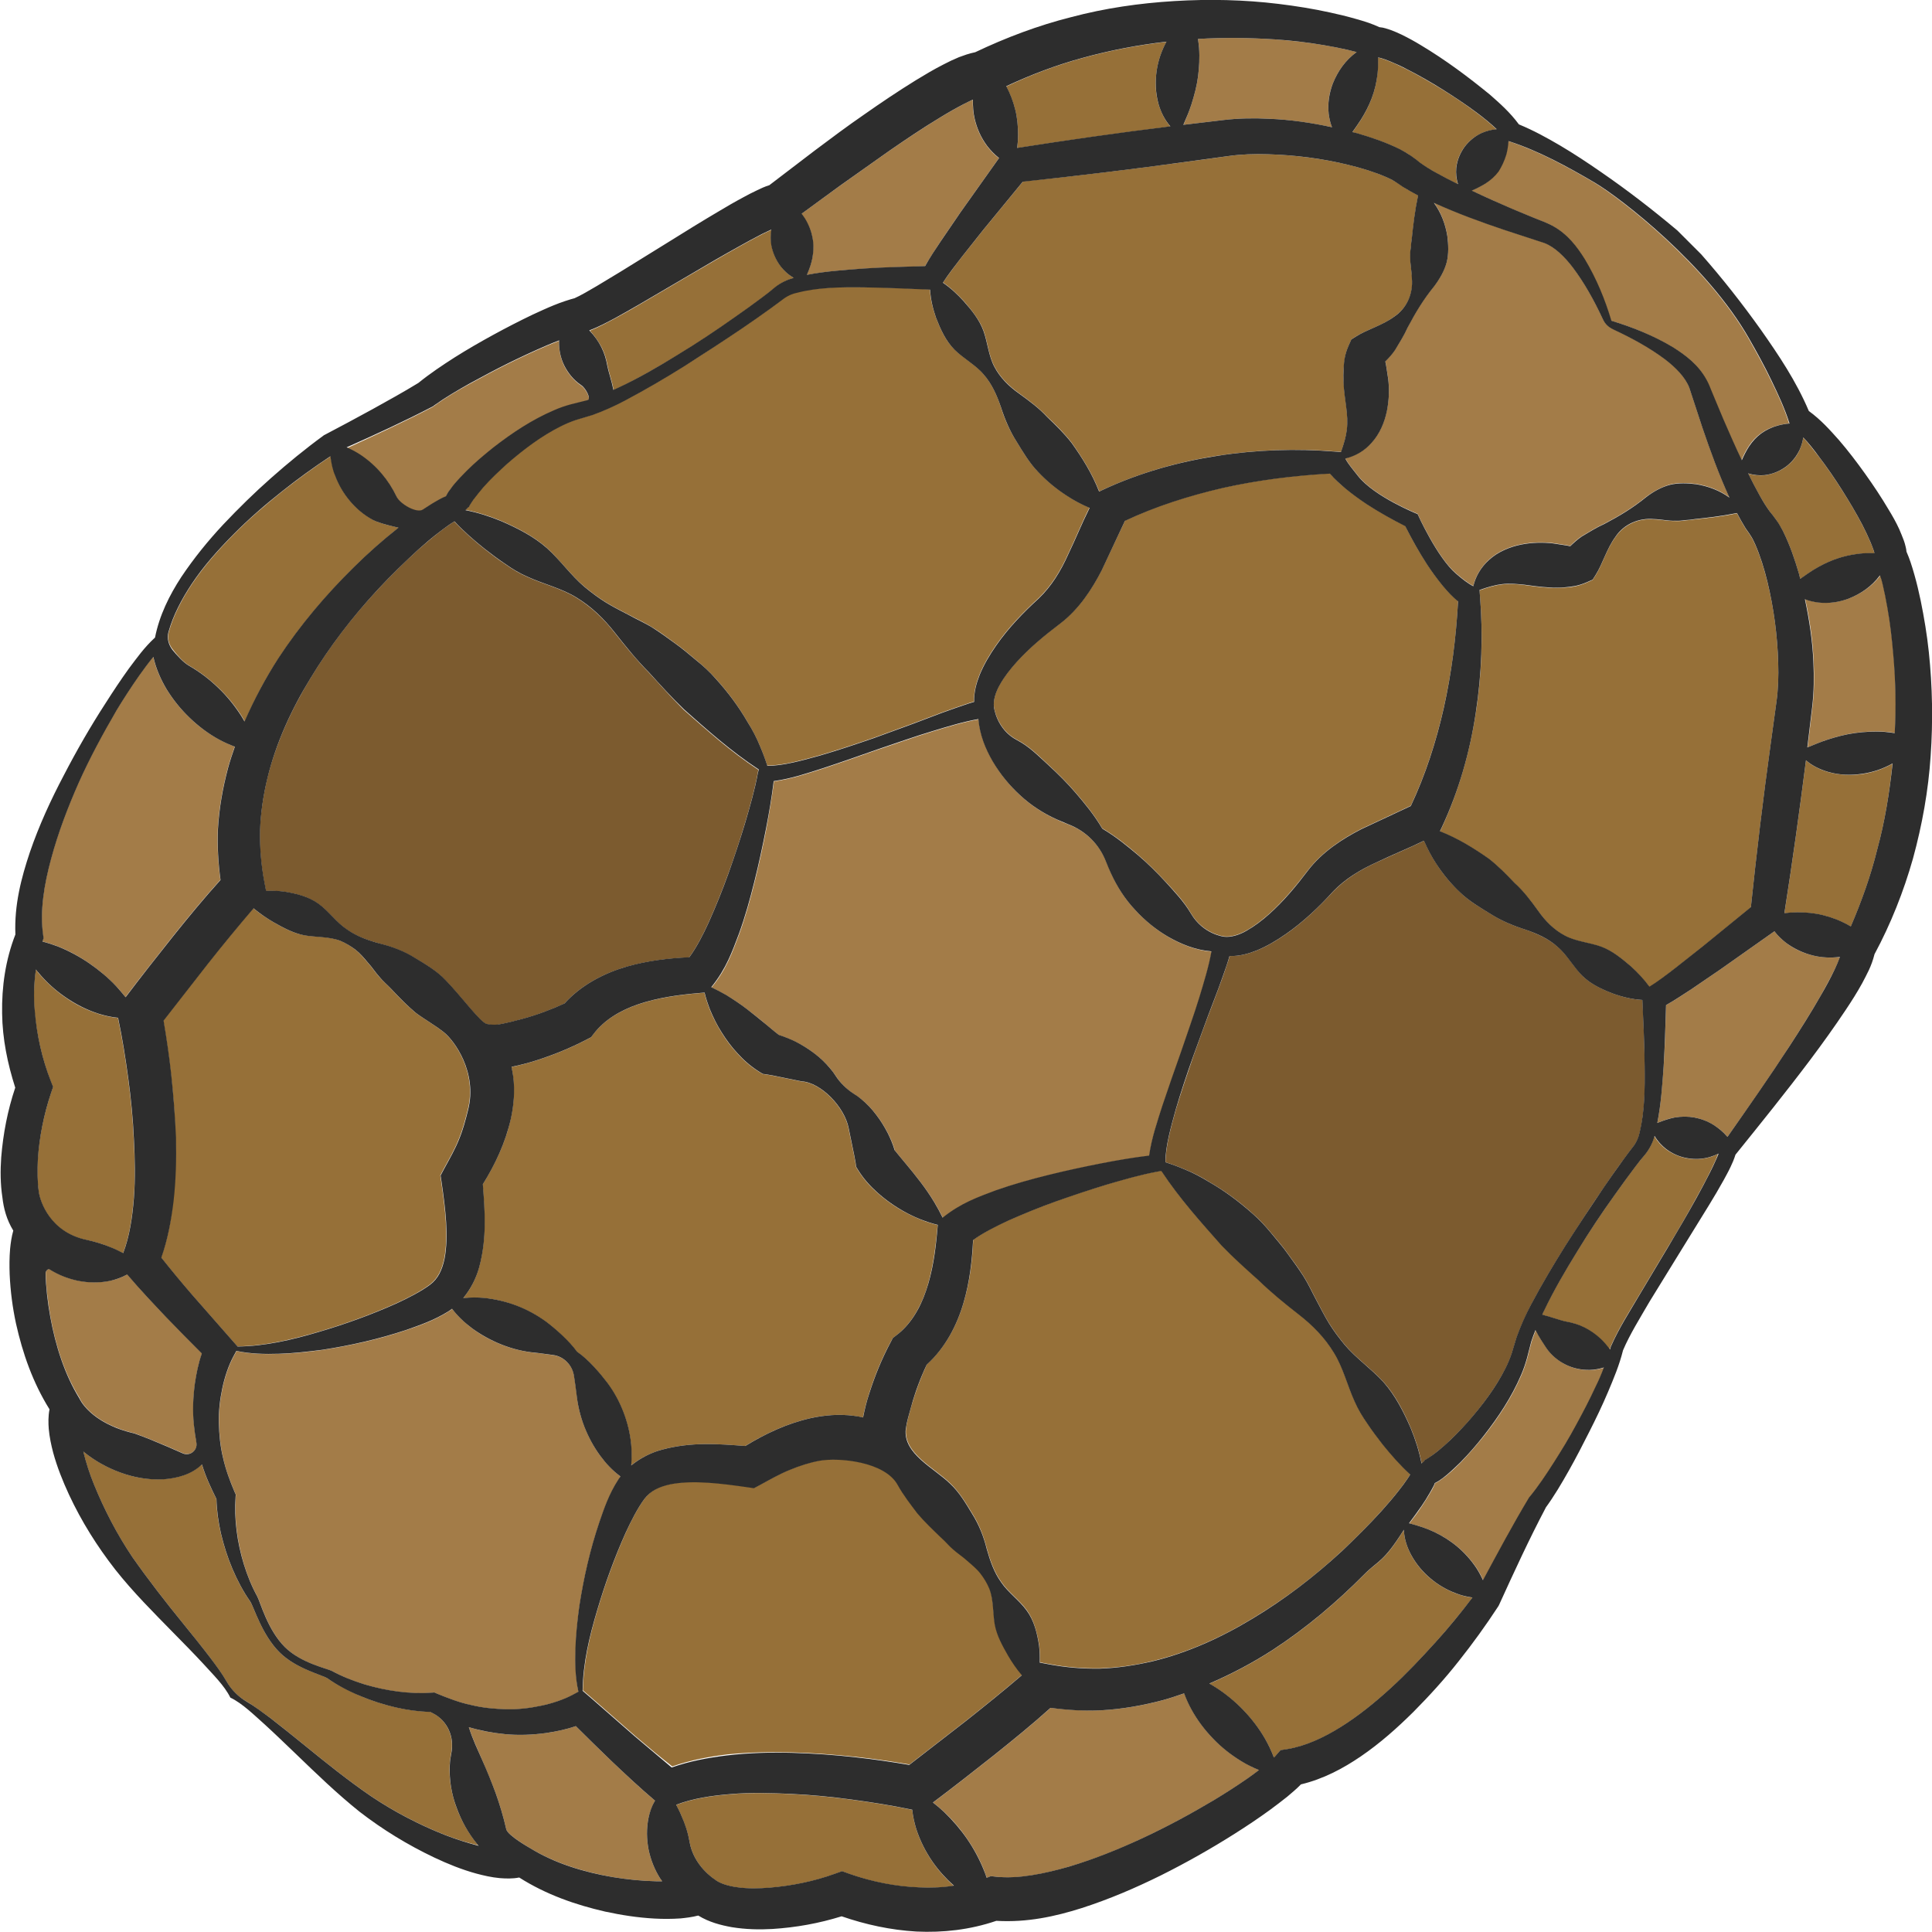 <?xml version="1.0" encoding="utf-8"?>
<!-- Generator: Adobe Illustrator 24.1.2, SVG Export Plug-In . SVG Version: 6.00 Build 0)  -->
<svg version="1.1" id="Layer_1" xmlns="http://www.w3.org/2000/svg" xmlns:xlink="http://www.w3.org/1999/xlink" x="0px" y="0px"
	 viewBox="0 0 128 128" style="enable-background:new 0 0 128 128;" xml:space="preserve">
<style type="text/css">
	.st0{fill:#967038;}
	.st1{fill:#A37C48;}
	.st2{fill:#7C5B2F;}
	.st3{fill:#2D2D2D;}
</style>
<g>
	<path class="st0" d="M88.12,31.36c-2.39,0.13-4.75,0.43-7.05,0.94c-2.26,0.51-4.47,1.22-6.53,2.19L73,37.75
		c-0.64,1.25-1.52,2.6-2.74,3.53c-1.08,0.82-2.04,1.61-2.9,2.56c-0.42,0.47-0.81,0.96-1.1,1.48c-0.3,0.51-0.46,1.05-0.41,1.5
		c0,0,0.17,1.49,1.54,2.2c0.81,0.42,1.43,1.06,2.07,1.65c0.64,0.59,1.25,1.19,1.83,1.87c0.58,0.68,1.19,1.41,1.74,2.34
		c0.93,0.55,1.67,1.16,2.35,1.74c0.68,0.58,1.28,1.19,1.87,1.82c0.59,0.64,1.2,1.28,1.65,2.06c0.82,1.4,2.21,1.54,2.21,1.54
		c0.44,0.05,0.99-0.11,1.5-0.41c0.52-0.29,1.01-0.68,1.48-1.09c0.95-0.86,1.74-1.81,2.57-2.89c0.94-1.22,2.29-2.1,3.54-2.74
		l3.27-1.53c0.97-2.06,1.68-4.26,2.19-6.52c0.51-2.3,0.82-4.66,0.94-7.04c-0.4-0.31-0.7-0.66-1-1.01c-0.38-0.46-0.72-0.93-1.04-1.41
		c-0.54-0.83-1.02-1.68-1.46-2.56c-0.88-0.44-1.73-0.92-2.56-1.46c-0.48-0.32-0.95-0.66-1.41-1.04
		C88.78,32.06,88.43,31.76,88.12,31.36z"/>
	<path class="st0" d="M30.24,119.75c-0.32-0.87-0.5-1.83-0.45-2.82c0.02-0.25,0.05-0.52,0.1-0.78c0.22-1.08-0.25-2.17-1.24-2.66
		c-0.05-0.03-0.11-0.05-0.16-0.08c-0.78-0.02-1.55-0.13-2.29-0.3c-0.81-0.19-1.59-0.44-2.35-0.76c-0.75-0.32-1.48-0.7-2.16-1.16
		c-0.32-0.23-2.08-0.63-3.18-1.73c-1.17-1.17-1.7-3.04-1.95-3.38c-0.47-0.67-0.85-1.4-1.17-2.15c-0.32-0.75-0.57-1.54-0.76-2.34
		c-0.17-0.74-0.28-1.51-0.3-2.29c-0.37-0.73-0.72-1.49-0.96-2.29c-0.68,0.68-1.68,0.93-2.57,0.99c-1,0.05-1.96-0.12-2.83-0.45
		c-0.88-0.32-1.69-0.77-2.41-1.35c-0.02-0.01-0.03-0.03-0.05-0.04c0.18,0.72,0.41,1.44,0.7,2.16c0.69,1.68,1.53,3.33,2.55,4.83
		c1.05,1.5,2.21,2.99,3.4,4.45c0.59,0.74,1.19,1.47,1.77,2.23c0.37,0.51,0.76,1.02,1.08,1.57c0.31,0.55,0.77,1.01,1.31,1.32
		c0.56,0.33,1.07,0.74,1.59,1.1c0.75,0.58,1.49,1.18,2.22,1.77c1.46,1.19,2.93,2.37,4.45,3.41c1.52,1.02,3.17,1.88,4.86,2.55
		c0.74,0.29,1.5,0.53,2.25,0.71c-0.03-0.04-0.07-0.08-0.1-0.12C31.02,121.43,30.56,120.62,30.24,119.75z"/>
	<path class="st1" d="M64.84,47.66c-0.99,0.17-2.06,0.5-3.08,0.81c-1.2,0.36-2.39,0.8-3.58,1.19c-1.19,0.42-2.38,0.84-3.59,1.24
		c-1.07,0.34-2.1,0.7-3.31,0.87c-0.14,1.08-0.32,2.11-0.51,3.15c-0.23,1.17-0.48,2.34-0.77,3.5c-0.29,1.16-0.61,2.33-1.03,3.48
		c-0.44,1.16-0.83,2.3-1.81,3.5l-0.02,0.02c0.35,0.17,0.68,0.35,1.01,0.53c0.48,0.29,0.93,0.6,1.35,0.92
		c0.42,0.32,0.83,0.64,1.21,0.97c0.33,0.27,0.65,0.55,0.92,0.75c0.41,0.12,0.75,0.27,1.1,0.44c0.44,0.22,0.85,0.47,1.23,0.77
		c0.39,0.29,0.75,0.63,1.07,1.02c0.12,0.15,0.24,0.31,0.35,0.47c0.31,0.48,0.72,0.89,1.2,1.19c0.17,0.11,0.32,0.22,0.48,0.34
		c0.39,0.32,0.73,0.68,1.02,1.07c0.3,0.39,0.55,0.8,0.77,1.23c0.17,0.35,0.32,0.68,0.44,1.1c0.21,0.27,0.48,0.59,0.75,0.91
		c0.32,0.38,0.65,0.79,0.97,1.21c0.32,0.42,0.63,0.87,0.92,1.35c0.19,0.32,0.37,0.65,0.54,1l0.02-0.01c1.21-0.97,2.35-1.37,3.51-1.8
		c1.16-0.42,2.32-0.73,3.49-1.02c1.17-0.29,2.34-0.54,3.51-0.77c1.04-0.2,2.08-0.38,3.15-0.51c0.17-1.21,0.53-2.23,0.88-3.31
		c0.4-1.2,0.82-2.39,1.24-3.58c0.4-1.19,0.83-2.38,1.2-3.57c0.31-1.02,0.64-2.09,0.81-3.07c-1.07-0.09-1.98-0.47-2.82-0.94
		c-0.84-0.49-1.58-1.1-2.23-1.8c-0.66-0.7-1.19-1.52-1.6-2.41c-0.11-0.26-0.23-0.53-0.34-0.8c-0.44-1.14-1.33-2.02-2.47-2.46
		c-0.27-0.1-0.53-0.21-0.78-0.33c-0.89-0.4-1.72-0.94-2.42-1.59c-0.71-0.65-1.32-1.4-1.81-2.23C65.32,49.64,64.93,48.73,64.84,47.66
		z"/>
	<path class="st1" d="M42.97,122.54c-0.13-0.67-0.15-1.39,0-2.12c0.09-0.37,0.21-0.74,0.41-1.1c0.01-0.01,0.01-0.02,0.02-0.02
		c-1.02-0.85-1.93-1.72-2.86-2.6c-0.81-0.77-1.6-1.55-2.39-2.34c-0.67,0.23-1.31,0.36-1.99,0.46c-0.9,0.12-1.81,0.16-2.71,0.07
		c-0.81-0.08-1.61-0.22-2.39-0.46c0.28,0.85,0.6,1.49,0.88,2.16c0.31,0.73,0.62,1.45,0.9,2.21c0.27,0.76,0.51,1.55,0.7,2.39
		c0.09,0.41,1.61,1.27,1.61,1.27c1.59,0.97,3.51,1.56,5.43,1.9c0.96,0.16,1.94,0.26,2.9,0.28c0.13,0,0.26,0,0.39,0
		c-0.05-0.07-0.1-0.13-0.14-0.2C43.36,123.85,43.11,123.21,42.97,122.54z"/>
	<path class="st0" d="M94.78,104.59c-0.5-0.42-0.94-0.93-1.28-1.55c-0.26-0.49-0.47-1.05-0.49-1.68c-1.36,2.19-1.7,2.02-2.62,2.95
		c-1.84,1.86-3.85,3.56-6.07,5.01c-1.32,0.85-2.73,1.6-4.2,2.23c0.13,0.07,0.26,0.15,0.39,0.23c0.69,0.44,1.3,0.94,1.85,1.51
		c0.55,0.57,1.04,1.2,1.45,1.91c0.22,0.39,0.42,0.8,0.59,1.25c0.03-0.03,0.06-0.06,0.08-0.08l0.36-0.41l0.45-0.07
		c1.18-0.19,2.4-0.75,3.55-1.47c1.15-0.73,2.25-1.61,3.29-2.56c1.04-0.95,2.02-1.99,2.98-3.05c0.85-0.95,1.68-1.95,2.44-2.96
		c-0.38-0.06-0.74-0.14-1.09-0.28C95.85,105.34,95.29,105.01,94.78,104.59z"/>
	<path class="st1" d="M80.39,115.2c-0.56-0.58-1.05-1.22-1.45-1.95c-0.18-0.33-0.34-0.69-0.48-1.06c-0.47,0.16-0.93,0.32-1.41,0.45
		c-1.31,0.35-2.67,0.59-4.05,0.67c-1.13,0.05-2.26-0.02-3.39-0.16c-1.23,1.11-2.48,2.12-3.74,3.13c-1.34,1.06-2.68,2.11-4.05,3.14
		c0.26,0.21,0.5,0.41,0.74,0.63c0.57,0.54,1.08,1.13,1.52,1.78c0.44,0.64,0.82,1.33,1.12,2.09c0.06,0.16,0.12,0.33,0.18,0.49
		l0.28-0.11l0.36,0.04c1.47,0.16,3.17-0.19,4.81-0.67c1.65-0.48,3.3-1.15,4.9-1.9c1.61-0.75,3.18-1.6,4.71-2.51
		c0.76-0.46,1.51-0.94,2.23-1.44c0.26-0.18,0.51-0.36,0.75-0.55c-0.4-0.16-0.77-0.36-1.13-0.56
		C81.58,116.28,80.95,115.77,80.39,115.2z"/>
	<path class="st0" d="M52.5,116.1c1.42,0.04,2.83,0.15,4.24,0.3c1.18,0.13,2.33,0.3,3.52,0.5l3.78-2.93c1.25-0.99,2.5-2,3.68-3.01
		c-0.35-0.43-0.65-0.85-0.91-1.29c-0.38-0.67-0.75-1.32-0.89-2.08c-0.13-0.76-0.08-1.64-0.36-2.37c-0.15-0.36-0.35-0.69-0.59-1
		c-0.24-0.31-0.56-0.57-0.86-0.83c-0.29-0.27-0.64-0.49-0.93-0.75c-0.31-0.24-0.54-0.54-0.82-0.8c-0.55-0.52-1.09-1.04-1.57-1.61
		c-0.45-0.6-0.92-1.18-1.3-1.88c-0.84-1.53-3.88-1.83-5.17-1.6c-0.65,0.12-1.31,0.33-1.96,0.6c-0.65,0.26-1.28,0.62-1.92,0.97
		l-0.47,0.25l-0.4-0.06c-1.82-0.26-3.63-0.49-5.13-0.2c-0.75,0.16-1.32,0.43-1.72,0.96c-0.44,0.59-0.87,1.42-1.24,2.23
		c-0.74,1.65-1.37,3.38-1.89,5.14c-0.52,1.74-0.94,3.53-0.97,5.35l0.5,0.43l2.96,2.59c0.81,0.69,1.64,1.38,2.46,2.02
		c1.23-0.43,2.46-0.65,3.67-0.8C49.64,116.09,51.08,116.06,52.5,116.1z"/>
	<path class="st0" d="M61.8,123.38c-0.46-0.66-0.84-1.4-1.1-2.21c-0.12-0.4-0.22-0.82-0.26-1.26l-0.09-0.02
		c-1.27-0.27-2.63-0.48-3.96-0.66c-1.33-0.18-2.67-0.31-4-0.37c-1.33-0.07-2.66-0.1-3.95,0.01c-1.28,0.1-2.55,0.29-3.64,0.71
		c0.12,0.24,0.24,0.46,0.34,0.71c0.24,0.56,0.44,1.12,0.54,1.72c0.28,1.64,1.67,2.51,1.67,2.51c0.3,0.25,0.88,0.45,1.54,0.53
		c0.66,0.09,1.38,0.08,2.11,0.02c1.45-0.12,2.97-0.43,4.31-0.92l0.48-0.17l0.5,0.18c1.48,0.52,3.03,0.84,4.58,0.89
		c0.78,0.04,1.57,0.01,2.33-0.1C62.67,124.47,62.2,123.96,61.8,123.38z"/>
	<path class="st2" d="M42.98,44.55c-0.8-0.81-1.52-1.7-2.25-2.62c-0.72-0.93-1.56-1.73-2.54-2.33c-0.98-0.61-2.18-0.89-3.23-1.37
		c-0.53-0.23-1.02-0.52-1.48-0.85c-0.48-0.31-0.93-0.66-1.38-1.01c-0.69-0.55-1.36-1.14-2-1.82c-0.1,0.06-0.2,0.12-0.31,0.2
		c-0.24,0.16-0.48,0.34-0.72,0.53c-0.48,0.37-0.95,0.78-1.41,1.18c-0.91,0.83-1.8,1.7-2.64,2.61c-1.69,1.81-3.2,3.78-4.46,5.88
		c-1.27,2.08-2.28,4.31-2.85,6.61c-0.27,1.15-0.45,2.32-0.49,3.49c-0.02,1.17,0.08,2.32,0.3,3.46l0.1,0.52
		c0.39-0.02,0.77,0,1.15,0.04c0.82,0.13,1.64,0.32,2.32,0.81c0.68,0.49,1.21,1.25,1.87,1.69c0.65,0.47,1.41,0.73,2.23,0.96
		c0.83,0.2,1.61,0.52,2.31,0.95c0.71,0.42,1.43,0.85,2,1.45c1.04,1.06,2.32,2.83,2.75,2.92c0.43,0.09,0.65,0.06,0.89,0.01
		c0.49-0.09,1-0.22,1.5-0.36c0.95-0.26,1.88-0.61,2.75-1.01c1.14-1.26,2.66-2.02,4.12-2.44c1.4-0.4,2.79-0.56,4.15-0.62
		c0.46-0.62,0.91-1.48,1.29-2.32c0.46-1.03,0.9-2.11,1.29-3.2c0.4-1.09,0.76-2.2,1.1-3.32c0.33-1.11,0.66-2.26,0.86-3.36l0.04-0.23
		c-1.87-1.23-3.39-2.61-4.95-3.98C44.5,46.23,43.75,45.39,42.98,44.55z"/>
	<path class="st2" d="M94.88,96.43c0.28-0.2,0.55-0.43,0.82-0.66c0.54-0.48,1.05-1.01,1.54-1.55c0.97-1.1,1.86-2.29,2.51-3.57
		c0.16-0.32,0.3-0.65,0.41-0.98l0.33-1.09c0.27-0.75,0.6-1.46,0.95-2.14c0.72-1.36,1.5-2.67,2.31-3.96
		c0.82-1.28,1.65-2.55,2.51-3.81c0.43-0.63,0.86-1.25,1.32-1.87c0.23-0.31,0.45-0.62,0.7-0.93c0.16-0.24,0.29-0.5,0.36-0.85
		c0.33-1.36,0.35-2.89,0.33-4.38c-0.02-1.46-0.09-2.91-0.15-4.39c-0.67-0.04-1.28-0.19-1.86-0.39c-0.77-0.29-1.53-0.63-2.12-1.21
		c-0.59-0.59-1.02-1.4-1.64-1.92c-0.61-0.54-1.36-0.87-2.16-1.15c-0.82-0.26-1.59-0.59-2.28-1.03c-0.7-0.43-1.42-0.84-2.01-1.42
		c-0.6-0.56-1.14-1.2-1.59-1.91c-0.31-0.47-0.58-0.97-0.81-1.52c-1.04,0.51-2.1,0.94-3.05,1.39c-1.17,0.52-2.15,1.13-2.97,1.97
		c-0.9,0.99-1.97,2.02-3.14,2.83c-0.59,0.41-1.22,0.79-1.92,1.08c-0.53,0.21-1.14,0.39-1.8,0.37c-0.13,0.45-0.29,0.87-0.43,1.3
		c-0.21,0.6-0.44,1.19-0.66,1.78c-0.46,1.18-0.88,2.36-1.31,3.54c-0.41,1.19-0.81,2.37-1.17,3.57c-0.32,1.16-0.68,2.42-0.68,3.47
		c0.44,0.14,0.87,0.3,1.29,0.48c0.57,0.23,1.1,0.51,1.61,0.83c1.05,0.6,2.01,1.32,2.89,2.11c0.45,0.39,0.85,0.83,1.23,1.29
		c0.38,0.46,0.77,0.9,1.11,1.39c0.35,0.48,0.7,0.95,1.02,1.46c0.32,0.5,0.57,1.06,0.85,1.58c0.28,0.52,0.54,1.06,0.85,1.55
		c0.31,0.5,0.66,0.96,1.03,1.41c0.75,0.89,1.78,1.6,2.58,2.48c0.79,0.89,1.32,1.95,1.79,3.03c0.31,0.75,0.56,1.53,0.72,2.35
		l0.21-0.2c-0.01-0.01-0.02-0.01-0.04-0.01c-0.01,0-0.01,0.01-0.02,0.01c-0.03,0.01-0.01,0,0.02-0.01c0.04-0.02,0.09-0.04,0.13-0.06
		C94.61,96.61,94.75,96.54,94.88,96.43z"/>
	<path class="st0" d="M10.67,83.31c0.64,0.82,1.33,1.64,2.03,2.45l2.59,2.95l0.43,0.49c1.82-0.02,3.62-0.45,5.36-0.96
		c1.77-0.52,3.51-1.15,5.16-1.89c0.81-0.37,1.64-0.8,2.23-1.24c0.53-0.4,0.8-0.97,0.96-1.72c0.29-1.5,0.06-3.31-0.2-5.12l-0.06-0.4
		l0.25-0.47c0.35-0.64,0.71-1.26,0.97-1.92c0.27-0.65,0.44-1.31,0.6-1.95c0.64-2.52-0.93-4.62-1.6-5.15
		c-0.62-0.49-1.28-0.85-1.88-1.3c-0.57-0.48-1.09-1.02-1.61-1.57c-0.25-0.28-0.55-0.51-0.8-0.82c-0.26-0.29-0.48-0.64-0.75-0.93
		c-0.26-0.3-0.52-0.62-0.83-0.86c-0.31-0.23-0.64-0.44-1-0.58c-0.73-0.29-1.61-0.23-2.37-0.36c-0.76-0.14-1.41-0.51-2.08-0.89
		c-0.44-0.26-0.87-0.55-1.29-0.9c-1.01,1.18-2.02,2.42-3.02,3.67l-2.94,3.77c0.2,1.18,0.37,2.33,0.5,3.51
		c0.16,1.4,0.27,2.81,0.3,4.22c0.04,1.42,0,2.85-0.17,4.3C11.33,80.86,11.11,82.09,10.67,83.31z"/>
	<path class="st1" d="M90.88,29.31c-0.48,0.54-1.1,0.9-1.75,1.05c0.19,0.37,0.52,0.75,0.83,1.14c1.07,1.39,3.96,2.54,3.96,2.54
		s1.29,2.88,2.55,3.95c0.38,0.32,0.77,0.64,1.14,0.83c0.15-0.65,0.51-1.26,1.05-1.75c0.59-0.54,1.38-0.86,2.12-1.01
		c0.75-0.15,1.48-0.15,2.1-0.08c0.49,0.08,0.98,0.14,1.15,0.19c0.24-0.24,0.48-0.46,0.77-0.65c0.51-0.3,0.98-0.6,1.5-0.83
		c0.98-0.52,1.85-1.03,2.77-1.78c0.47-0.35,1-0.65,1.57-0.81c0.57-0.14,1.16-0.11,1.73-0.04c0.79,0.13,1.56,0.41,2.21,0.89
		c-0.7-1.53-1.26-3.07-1.79-4.63l-0.87-2.65c-0.26-0.69-0.91-1.35-1.62-1.89c-1.03-0.77-2.19-1.4-3.39-1.96
		c-0.37-0.18-0.57-0.36-0.74-0.74c-0.56-1.2-1.2-2.36-1.97-3.38c-0.54-0.71-1.2-1.35-1.89-1.62l-2.66-0.87
		c-1.56-0.53-3.11-1.09-4.65-1.79c0.48,0.65,0.76,1.42,0.89,2.2c0.07,0.57,0.1,1.16-0.04,1.73c-0.15,0.57-0.45,1.1-0.81,1.57
		c-0.75,0.92-1.27,1.78-1.78,2.76c-0.23,0.52-0.53,0.98-0.83,1.49c-0.19,0.28-0.42,0.53-0.65,0.76c0.05,0.17,0.11,0.66,0.19,1.15
		c0.08,0.62,0.07,1.35-0.08,2.09C91.74,27.94,91.42,28.72,90.88,29.31z"/>
	<path class="st0" d="M111.01,64.14l1.8-1.42l3.19-2.6c0.38-3.6,0.81-7.2,1.31-10.8l0.38-2.77c0.12-0.85,0.15-1.74,0.12-2.63
		c-0.05-1.78-0.28-3.59-0.71-5.34c-0.21-0.87-0.48-1.73-0.81-2.49c-0.08-0.18-0.17-0.37-0.26-0.51l-0.14-0.22l-0.24-0.34
		c-0.21-0.34-0.4-0.68-0.57-1.01c-1.06,0.22-1.94,0.31-2.79,0.4c-0.22,0.03-0.44,0.06-0.66,0.07c-0.22,0.04-0.43,0.05-0.66,0.04
		c-0.44,0.01-0.91-0.1-1.4-0.11c-1-0.09-1.98,0.34-2.54,1.17c-0.59,0.79-0.84,1.78-1.32,2.54l-0.19,0.3l-0.38,0.17
		c-0.6,0.27-1.06,0.31-1.46,0.34c-0.38,0.02-0.72,0.02-1.03,0.01c-0.62-0.03-1.15-0.12-1.65-0.18c-0.5-0.06-0.97-0.1-1.48-0.04
		c-0.45,0.05-0.93,0.19-1.5,0.39l0.03,0.37c0.21,2.58,0.13,5.2-0.28,7.79c-0.4,2.59-1.13,5.15-2.25,7.57l-0.12,0.25
		c1.22,0.48,2.24,1.12,3.23,1.81c0.62,0.48,1.17,1.04,1.72,1.62c0.58,0.53,1.08,1.18,1.57,1.86c0.49,0.68,1.06,1.26,1.77,1.63
		c0.71,0.38,1.62,0.45,2.38,0.72c0.76,0.28,1.37,0.78,1.98,1.31c0.44,0.4,0.86,0.84,1.23,1.37
		C109.8,65.07,110.44,64.58,111.01,64.14z"/>
	<path class="st1" d="M8.92,94.96c0.76,0.28,1.49,0.58,2.22,0.89c0.33,0.14,0.65,0.28,0.98,0.43c0.48,0.21,1-0.21,0.9-0.72
		c-0.08-0.4-0.13-0.8-0.17-1.21c-0.09-0.89-0.05-1.8,0.07-2.7c0.1-0.68,0.23-1.31,0.46-1.99c-0.79-0.79-1.57-1.58-2.35-2.39
		c-0.88-0.92-1.75-1.83-2.6-2.85c-0.01,0-0.02,0.01-0.02,0.02c-0.36,0.21-0.73,0.33-1.1,0.41c-0.73,0.15-1.45,0.13-2.12,0
		c-0.67-0.14-1.31-0.39-1.9-0.76c-0.09-0.06-0.27,0.1-0.26,0.25c0.02,0.96,0.15,1.93,0.31,2.89c0.35,1.92,0.95,3.82,1.94,5.4
		C5.27,92.64,5.95,94.27,8.92,94.96z"/>
	<path class="st0" d="M62.96,98.28c0.6,0.57,1.03,1.29,1.46,2c0.44,0.7,0.75,1.48,0.96,2.31c0.23,0.81,0.49,1.57,0.96,2.22
		c0.44,0.66,1.2,1.19,1.69,1.87c0.49,0.68,0.68,1.5,0.82,2.31c0.04,0.37,0.06,0.76,0.04,1.14l0.53,0.1c1.14,0.22,2.3,0.32,3.47,0.3
		c1.17-0.04,2.34-0.21,3.5-0.49c2.31-0.56,4.55-1.57,6.63-2.84c2.1-1.26,4.08-2.76,5.89-4.45c0.91-0.84,1.78-1.73,2.61-2.64
		c0.41-0.46,0.82-0.93,1.19-1.41c0.19-0.24,0.37-0.48,0.53-0.72c0.08-0.11,0.14-0.21,0.2-0.31c-0.68-0.63-1.27-1.3-1.83-1.99
		c-0.35-0.45-0.7-0.9-1.01-1.38c-0.33-0.46-0.62-0.95-0.85-1.48c-0.48-1.04-0.76-2.24-1.37-3.22c-0.6-0.98-1.41-1.82-2.34-2.54
		c-0.92-0.73-1.82-1.45-2.63-2.24c-0.84-0.76-1.69-1.51-2.47-2.32c-1.38-1.55-2.76-3.07-3.99-4.94l-0.23,0.04
		c-1.1,0.2-2.25,0.52-3.37,0.86c-1.12,0.34-2.23,0.7-3.33,1.1c-1.1,0.39-2.17,0.83-3.21,1.29c-0.84,0.38-1.71,0.83-2.33,1.29
		c-0.06,1.36-0.22,2.74-0.63,4.14c-0.42,1.45-1.18,2.97-2.44,4.11c-0.4,0.86-0.75,1.8-1.02,2.74c-0.14,0.51-0.3,1.01-0.36,1.5
		C59.83,96.3,61.91,97.24,62.96,98.28z"/>
	<path class="st0" d="M43.83,96.05c1.98-0.54,3.81-0.38,5.54-0.25c1.31-0.8,2.74-1.49,4.36-1.85c0.89-0.19,1.84-0.28,2.82-0.15
		c0.21,0.03,0.41,0.07,0.62,0.11c0.11-0.55,0.25-1.08,0.41-1.59c0.37-1.16,0.82-2.28,1.41-3.38l0.15-0.28l0.22-0.17
		c0.9-0.68,1.56-1.73,1.98-2.96c0.42-1.24,0.62-2.62,0.75-4.03l0.03-0.34c-0.39-0.09-0.77-0.22-1.13-0.36
		c-0.53-0.22-1.04-0.47-1.52-0.77c-0.48-0.3-0.94-0.64-1.37-1.03c-0.44-0.39-0.84-0.82-1.23-1.43l-0.16-0.26l-0.03-0.24
		c-0.04-0.28-0.13-0.7-0.21-1.08l-0.25-1.22c-0.27-1.43-1.84-3.05-3.13-3.12l-1.23-0.25c-0.39-0.08-0.81-0.17-1.09-0.21l-0.24-0.03
		l-0.26-0.16c-0.62-0.39-1.04-0.79-1.43-1.22c-0.4-0.43-0.73-0.88-1.03-1.36c-0.3-0.48-0.56-0.98-0.78-1.52
		c-0.14-0.37-0.27-0.74-0.36-1.13l-0.34,0.03c-1.41,0.12-2.8,0.32-4.04,0.74c-1.24,0.42-2.29,1.07-2.97,1.97l-0.17,0.22l-0.29,0.15
		c-1.11,0.58-2.23,1.03-3.39,1.4c-0.52,0.16-1.04,0.3-1.59,0.41c0.05,0.21,0.09,0.41,0.11,0.62c0.13,0.97,0.04,1.93-0.15,2.81
		c-0.36,1.62-1.05,3.04-1.86,4.35c0.13,1.73,0.29,3.56-0.25,5.53c-0.19,0.68-0.54,1.41-1.05,2.01c0.48-0.05,0.94-0.05,1.39-0.01
		c0.76,0.07,1.47,0.25,2.15,0.51c0.68,0.26,1.33,0.61,1.95,1.06c0.56,0.42,1.5,1.24,2.05,1.99c0.78,0.52,1.56,1.47,2.01,2.06
		c0.45,0.62,0.81,1.26,1.07,1.95c0.26,0.68,0.44,1.39,0.51,2.15c0.04,0.44,0.04,0.9-0.01,1.38C42.42,96.59,43.15,96.24,43.83,96.05z
		"/>
	<path class="st1" d="M38.39,106.42c0.29-1.88,0.71-3.74,1.33-5.57c0.33-0.92,0.63-1.82,1.23-2.78c0.05-0.08,0.11-0.16,0.17-0.24
		c-0.54-0.41-0.95-0.86-1.32-1.34c-0.46-0.62-0.81-1.28-1.08-1.97c-0.27-0.69-0.45-1.42-0.52-2.18c-0.03-0.32-0.1-0.73-0.16-1.15
		c-0.1-0.73-0.67-1.32-1.4-1.41c-0.43-0.05-0.84-0.13-1.17-0.15c-0.76-0.08-1.49-0.25-2.18-0.52c-0.69-0.27-1.36-0.62-1.98-1.08
		c-0.48-0.36-0.94-0.78-1.35-1.31c-0.08,0.06-0.15,0.12-0.24,0.17c-0.97,0.6-1.86,0.91-2.79,1.23c-1.84,0.62-3.7,1.03-5.58,1.32
		c-0.95,0.13-1.89,0.23-2.85,0.26c-0.94,0.03-1.9,0.01-2.83-0.19l-0.21,0.39c-0.3,0.56-0.57,1.35-0.72,2.08
		c-0.16,0.75-0.25,1.52-0.23,2.3c0.02,0.77,0.09,1.56,0.28,2.32c0.16,0.77,0.45,1.51,0.76,2.25l0.08,0.18l-0.01,0.13
		c-0.11,1.48,0.11,3.03,0.55,4.5c0.23,0.74,0.52,1.46,0.89,2.13c0.19,0.35,0.68,2.21,1.83,3.35c1.07,1.06,2.79,1.41,3.12,1.58
		c0.68,0.37,1.4,0.66,2.14,0.88c1.47,0.45,3.03,0.66,4.51,0.55l0.13-0.01l0.18,0.08c0.74,0.31,1.48,0.59,2.25,0.75
		c0.76,0.19,1.55,0.26,2.33,0.28c0.78,0.02,1.55-0.07,2.3-0.23c0.73-0.15,1.53-0.42,2.09-0.72l0.39-0.21
		c-0.2-0.93-0.22-1.88-0.19-2.82C38.16,108.31,38.26,107.36,38.39,106.42z"/>
	<path class="st1" d="M2.88,62.14L2.8,62.37c0.35,0.09,0.69,0.2,1.01,0.32c0.76,0.3,1.45,0.68,2.09,1.12
		c0.64,0.44,1.24,0.95,1.78,1.51c0.22,0.24,0.43,0.48,0.63,0.74c1.03-1.36,2.09-2.7,3.15-4.04c1.01-1.26,2.03-2.5,3.14-3.73
		c-0.15-1.12-0.22-2.26-0.17-3.38c0.08-1.37,0.32-2.73,0.67-4.04c0.13-0.48,0.29-0.94,0.45-1.41c-0.38-0.14-0.73-0.3-1.06-0.48
		c-0.73-0.4-1.38-0.89-1.95-1.45c-0.58-0.56-1.09-1.19-1.52-1.89c-0.37-0.63-0.69-1.31-0.87-2.13c-0.33,0.4-0.65,0.84-0.95,1.26
		c-0.52,0.74-1.01,1.5-1.48,2.27c-0.92,1.56-1.77,3.15-2.51,4.8c-0.73,1.65-1.37,3.33-1.83,5.04c-0.46,1.7-0.75,3.47-0.54,5.06
		L2.88,62.14z"/>
	<path class="st1" d="M84.1,7.87c1.41,0.06,2.79,0.27,4.15,0.56c-0.12-0.29-0.18-0.6-0.22-0.88c-0.08-0.72,0.03-1.4,0.27-2.01
		c0.33-0.82,0.83-1.55,1.58-2.09c-0.2-0.05-0.39-0.11-0.6-0.15c-0.52-0.12-1.04-0.22-1.58-0.31c-1.06-0.18-2.14-0.3-3.22-0.38
		c-1.7-0.11-3.41-0.13-5.11-0.03c0.03,0.2,0.05,0.39,0.07,0.58c0.05,0.68,0.01,1.31-0.07,1.93C79.29,5.7,79.13,6.3,78.94,6.9
		c-0.14,0.44-0.32,0.87-0.53,1.37l2.68-0.32C82.11,7.83,83.11,7.82,84.1,7.87z"/>
	<path class="st0" d="M67.45,8.96c0,0.28-0.02,0.55-0.06,0.85c3.38-0.53,6.76-1,10.15-1.43c-0.38-0.43-0.62-0.95-0.78-1.46
		c-0.22-0.75-0.23-1.5-0.13-2.22c0.1-0.68,0.32-1.33,0.65-1.93c-1.9,0.22-3.78,0.58-5.61,1.09c-1.72,0.47-3.39,1.11-5,1.87
		c0.27,0.51,0.46,1.02,0.59,1.54C67.4,7.81,67.45,8.37,67.45,8.96z"/>
	<path class="st1" d="M103.75,90.42c-0.5-0.25-0.95-0.61-1.29-1.11c-0.18-0.28-0.49-0.71-0.71-1.18c-0.1,0.25-0.2,0.51-0.28,0.76
		l-0.28,1.09c-0.11,0.39-0.24,0.78-0.4,1.14c-0.63,1.47-1.5,2.77-2.46,4c-0.49,0.61-1,1.2-1.55,1.77c-0.28,0.28-0.57,0.56-0.9,0.83
		c-0.16,0.14-0.35,0.26-0.53,0.4l-0.27,0.15c-0.03,0.07-0.06,0.13-0.08,0.19c-0.08,0.16-0.17,0.33-0.26,0.47
		c-0.17,0.3-0.36,0.58-0.54,0.86c-0.26,0.4-0.54,0.77-0.83,1.14c0.66,0.17,1.19,0.35,1.68,0.58c0.56,0.27,1.07,0.59,1.53,0.98
		c0.46,0.39,0.88,0.85,1.25,1.4c0.16,0.25,0.31,0.52,0.44,0.81c0.98-1.82,1.95-3.64,3.03-5.44l0.03-0.05l0.03-0.03
		c0.57-0.69,1.1-1.49,1.61-2.29c0.51-0.8,1-1.62,1.46-2.46c0.46-0.84,0.89-1.69,1.3-2.55c0.19-0.42,0.39-0.84,0.56-1.27
		c-0.31,0.1-0.62,0.15-0.92,0.16C104.79,90.78,104.25,90.67,103.75,90.42z"/>
	<path class="st0" d="M65.17,15.2L63.74,17c-0.44,0.57-0.93,1.21-1.26,1.72c0.54,0.37,0.97,0.79,1.38,1.23
		c0.52,0.61,1.03,1.22,1.31,1.97c0.27,0.76,0.34,1.67,0.72,2.37c0.37,0.71,0.95,1.28,1.63,1.77c0.68,0.49,1.33,0.98,1.87,1.56
		c0.58,0.54,1.14,1.1,1.62,1.72c0.7,0.99,1.34,2.01,1.82,3.22l0.25-0.12c2.43-1.12,4.99-1.85,7.59-2.25
		c2.59-0.4,5.22-0.49,7.81-0.28l0.37,0.03c0.2-0.56,0.34-1.04,0.39-1.49c0.06-0.51,0.01-0.97-0.04-1.47
		c-0.06-0.5-0.15-1.02-0.18-1.64c-0.02-0.31-0.02-0.65,0.01-1.03c0.04-0.4,0.07-0.85,0.34-1.45l0.17-0.38l0.3-0.19
		c0.76-0.48,1.75-0.72,2.54-1.32c0.83-0.55,1.27-1.53,1.17-2.53c-0.01-0.49-0.13-0.96-0.11-1.4c-0.01-0.22,0-0.44,0.04-0.65
		c0.01-0.22,0.03-0.44,0.07-0.66c0.09-0.85,0.19-1.73,0.41-2.79c-0.33-0.17-0.67-0.35-1.01-0.57l-0.35-0.24L92.38,12
		c-0.14-0.09-0.33-0.18-0.51-0.26c-0.76-0.33-1.63-0.6-2.5-0.81c-1.75-0.42-3.57-0.66-5.35-0.71c-0.89-0.03-1.78,0-2.63,0.12
		l-2.78,0.38c-3.6,0.49-7.21,0.93-10.83,1.3L65.17,15.2z"/>
	<path class="st0" d="M3.36,71.64l0.15,0.38l-0.15,0.44c-0.45,1.38-0.77,2.9-0.86,4.37c-0.05,0.73-0.03,1.46,0.06,2.13
		c0.09,0.67,0.77,2.7,3.16,3.19c0.59,0.12,1.16,0.29,1.72,0.54c0.25,0.1,0.48,0.22,0.71,0.34c0.42-1.09,0.61-2.36,0.71-3.63
		c0.11-1.29,0.07-2.62,0-3.94c-0.06-1.33-0.19-2.66-0.37-3.99c-0.18-1.32-0.39-2.67-0.66-3.94l-0.02-0.09
		c-0.44-0.04-0.87-0.14-1.26-0.26c-0.82-0.26-1.55-0.63-2.22-1.1c-0.67-0.46-1.27-1.01-1.8-1.64c-0.05-0.07-0.1-0.14-0.16-0.2
		c-0.13,0.92-0.15,1.86-0.08,2.79C2.44,68.6,2.79,70.16,3.36,71.64z"/>
	<path class="st0" d="M12.55,44.11c0.71,0.41,1.34,0.9,1.92,1.45c0.57,0.55,1.08,1.16,1.52,1.85c0.08,0.13,0.16,0.26,0.23,0.39
		c0.63-1.46,1.38-2.87,2.24-4.19c1.45-2.21,3.16-4.22,5.02-6.05c0.93-0.92,1.9-1.79,2.94-2.6c0.01,0-1.18-0.24-1.67-0.5
		c-0.62-0.34-1.13-0.77-1.55-1.27c-0.42-0.5-0.75-1.06-0.98-1.68c-0.16-0.4-0.24-0.83-0.31-1.28c-1.09,0.72-2.16,1.5-3.2,2.32
		c-1.13,0.9-2.22,1.84-3.23,2.86c-1.01,1.02-1.97,2.1-2.76,3.28c-0.66,1-1.23,2.07-1.54,3.19c-0.11,0.41,0.01,0.84,0.28,1.16
		C11.75,43.43,12.19,43.91,12.55,44.11z"/>
	<path class="st0" d="M39.87,23.03c0.19,0.38,0.31,0.78,0.39,1.23c0.06,0.34,0.28,0.97,0.4,1.58c0.1-0.05,0.2-0.09,0.31-0.14
		c1.35-0.64,2.65-1.4,3.94-2.18c1.29-0.78,2.55-1.62,3.78-2.49c0.62-0.43,1.23-0.87,1.83-1.32c0.3-0.22,0.59-0.46,0.87-0.69
		c0.36-0.29,0.8-0.49,1.19-0.59c0.01,0,0.02,0,0.03-0.01c-0.37-0.21-0.65-0.48-0.87-0.76c-0.33-0.44-0.53-0.91-0.62-1.4
		c-0.06-0.34-0.05-0.69,0-1.04c-0.19,0.09-0.39,0.18-0.59,0.28c-0.53,0.27-1.07,0.57-1.61,0.87c-1.08,0.6-2.16,1.24-3.24,1.87
		l-3.26,1.91c-0.55,0.32-1.1,0.64-1.66,0.94c-0.54,0.28-1.01,0.55-1.68,0.82c0.01,0.01,0.01,0.01,0.02,0.02
		C39.42,22.28,39.67,22.65,39.87,23.03z"/>
	<path class="st1" d="M23.89,30.16c0.55,0.37,1.01,0.79,1.4,1.25c0.39,0.46,0.72,0.97,0.99,1.53c0.23,0.49,1.33,1.12,1.73,0.85
		c0.28-0.19,0.56-0.37,0.86-0.54c0.14-0.09,0.31-0.17,0.48-0.26c0.06-0.03,0.12-0.06,0.19-0.08l0.15-0.27
		c0.13-0.19,0.26-0.37,0.4-0.53c0.27-0.32,0.55-0.61,0.83-0.89c0.57-0.56,1.16-1.06,1.77-1.55c1.23-0.96,2.54-1.83,4.01-2.46
		c0.37-0.16,0.75-0.29,1.14-0.4l1.09-0.27c0.26-0.08-0.13-0.8-0.42-0.99c-0.5-0.34-0.87-0.8-1.12-1.29c-0.25-0.5-0.36-1.04-0.35-1.6
		c0-0.03,0.01-0.06,0.01-0.08c-0.28,0.11-0.56,0.22-0.84,0.34c-0.86,0.37-1.72,0.77-2.57,1.19c-0.85,0.42-1.68,0.87-2.51,1.32
		c-0.82,0.45-1.64,0.93-2.35,1.45l-0.09,0.07l-0.02,0.01c-1.9,1-3.8,1.86-5.7,2.74c0,0,0,0,0.01,0
		C23.31,29.81,23.61,29.98,23.89,30.16z"/>
	<path class="st0" d="M51.04,20.42c-0.62,0.45-1.24,0.88-1.87,1.31c-1.26,0.85-2.53,1.69-3.82,2.5c-1.29,0.81-2.6,1.58-3.97,2.3
		c-0.68,0.36-1.39,0.68-2.14,0.95l-1.1,0.33c-0.33,0.11-0.66,0.25-0.98,0.41c-1.29,0.64-2.48,1.53-3.58,2.5
		c-0.54,0.49-1.08,1-1.56,1.54c-0.24,0.27-0.47,0.54-0.66,0.82c-0.1,0.14-0.18,0.27-0.26,0.4c-0.02,0.05-0.04,0.09-0.06,0.13
		c-0.01,0.03-0.02,0.05-0.01,0.02c0-0.01,0.01-0.01,0.01-0.02c0-0.01,0-0.03-0.01-0.04l-0.2,0.21c0.82,0.16,1.6,0.41,2.35,0.72
		c1.09,0.47,2.15,1.01,3.04,1.79c0.88,0.8,1.6,1.82,2.49,2.57c0.45,0.37,0.91,0.72,1.41,1.03c0.5,0.31,1.03,0.57,1.56,0.85
		c0.52,0.28,1.08,0.53,1.58,0.85c0.51,0.31,0.98,0.67,1.46,1.02c0.49,0.34,0.93,0.73,1.39,1.11c0.46,0.38,0.9,0.78,1.29,1.22
		c0.8,0.88,1.52,1.84,2.12,2.88c0.31,0.51,0.6,1.04,0.83,1.61c0.18,0.42,0.34,0.85,0.48,1.29c1.06,0,2.32-0.36,3.48-0.68
		c1.2-0.35,2.39-0.75,3.58-1.16c1.18-0.44,2.37-0.85,3.55-1.31c0.59-0.23,1.19-0.45,1.79-0.66c0.43-0.14,0.84-0.3,1.3-0.43
		c-0.02-0.66,0.16-1.27,0.37-1.8c0.29-0.7,0.67-1.33,1.08-1.92c0.81-1.17,1.84-2.23,2.83-3.13c0.84-0.81,1.45-1.79,1.97-2.96
		c0.46-0.95,0.88-2.01,1.4-3.04c-0.55-0.22-1.05-0.5-1.52-0.81c-0.71-0.46-1.35-0.99-1.91-1.59c-0.57-0.59-0.99-1.31-1.42-2.01
		c-0.44-0.69-0.78-1.46-1.03-2.28c-0.27-0.8-0.61-1.55-1.15-2.16c-0.52-0.62-1.34-1.05-1.93-1.64c-0.59-0.59-0.92-1.35-1.22-2.12
		c-0.2-0.58-0.36-1.19-0.39-1.85c-1.49-0.06-2.94-0.14-4.4-0.15c-1.49-0.02-3.02,0-4.39,0.33c-0.36,0.08-0.62,0.2-0.86,0.36
		C51.66,19.98,51.35,20.19,51.04,20.42z"/>
	<path class="st0" d="M121.12,51.15c-0.51-0.15-1.03-0.39-1.47-0.77c-0.43,3.38-0.9,6.76-1.43,10.13c0.3-0.04,0.58-0.06,0.85-0.06
		c0.59,0,1.15,0.05,1.71,0.19c0.55,0.14,1.1,0.34,1.65,0.64c0.06,0.04,0.13,0.08,0.19,0.11c0.71-1.66,1.32-3.35,1.75-5.1
		c0.51-1.86,0.81-3.77,1.01-5.69c-0.64,0.36-1.32,0.59-2.04,0.69C122.62,51.38,121.87,51.36,121.12,51.15z"/>
	<path class="st0" d="M89.92,8.84c0.95,0.28,1.89,0.59,2.83,1.06c0.24,0.13,0.47,0.25,0.72,0.43l0.36,0.26l0.22,0.18
		c0.33,0.24,0.71,0.47,1.1,0.69c0.47,0.26,0.95,0.51,1.44,0.75c-0.12-0.37-0.15-0.74-0.12-1.07c0.06-0.54,0.27-1.02,0.56-1.41
		c0.29-0.39,0.68-0.71,1.15-0.92c0.29-0.12,0.61-0.21,0.97-0.24c-0.41-0.39-0.88-0.77-1.35-1.12c-0.72-0.54-1.47-1.04-2.23-1.51
		c-0.77-0.47-1.55-0.93-2.34-1.33c-0.39-0.2-0.79-0.39-1.18-0.55c-0.19-0.08-0.38-0.14-0.56-0.2c-0.06-0.02-0.14-0.04-0.2-0.04
		c0.02,0.38,0,0.73-0.03,1.06C91.2,5.46,91.07,6,90.88,6.51c-0.19,0.5-0.43,0.97-0.71,1.42C90,8.2,89.81,8.46,89.6,8.76
		C89.7,8.79,89.81,8.81,89.92,8.84z"/>
	<path class="st1" d="M122.5,39.65c-0.61,0.23-1.3,0.34-2.02,0.26c-0.29-0.04-0.59-0.1-0.88-0.22c0.3,1.36,0.5,2.73,0.56,4.14
		c0.05,0.99,0.04,1.99-0.08,3.01l-0.32,2.67c0.51-0.21,0.94-0.39,1.38-0.53c0.6-0.19,1.2-0.35,1.82-0.43
		c0.62-0.08,1.26-0.12,1.94-0.07c0.21,0.02,0.43,0.04,0.65,0.08c0.08-1.7,0.06-3.41-0.09-5.11c-0.09-1.08-0.22-2.15-0.4-3.21
		c-0.09-0.53-0.2-1.05-0.32-1.57c-0.05-0.19-0.1-0.38-0.15-0.56C124.03,38.85,123.31,39.33,122.5,39.65z"/>
	<path class="st0" d="M111.76,76.74c-0.49-0.09-0.96-0.29-1.4-0.61c-0.28-0.22-0.55-0.5-0.76-0.86c0,0.01,0,0.02-0.01,0.03
		c-0.1,0.38-0.3,0.82-0.6,1.18c-0.23,0.27-0.47,0.57-0.69,0.86c-0.45,0.6-0.89,1.21-1.33,1.82c-0.87,1.23-1.71,2.48-2.5,3.77
		c-0.79,1.28-1.55,2.58-2.19,3.92c-0.04,0.08-0.08,0.17-0.12,0.26c0.61,0.15,1.23,0.39,1.56,0.45c0.45,0.08,0.85,0.2,1.23,0.39
		c0.38,0.19,0.75,0.44,1.11,0.78c0.2,0.2,0.4,0.42,0.59,0.69c0.01-0.05,0.03-0.1,0.04-0.15l0.01-0.05l0.01-0.01
		c0.55-1.25,1.21-2.26,1.86-3.36l1.93-3.23c0.65-1.07,1.28-2.15,1.88-3.25c0.3-0.55,0.6-1.09,0.87-1.64
		c0.14-0.28,0.27-0.55,0.39-0.82c0.07-0.15,0.13-0.31,0.18-0.46c-0.2,0.1-0.4,0.18-0.59,0.23
		C112.75,76.81,112.25,76.83,111.76,76.74z"/>
	<path class="st1" d="M120.14,63.31c-0.63-0.15-1.24-0.41-1.79-0.83c-0.28-0.22-0.56-0.47-0.79-0.78l-3.6,2.54l-1.92,1.31
		c-0.55,0.36-1.05,0.7-1.66,1.04c-0.04,1.35-0.07,2.71-0.16,4.08c-0.1,1.24-0.17,2.47-0.42,3.73c0.43-0.18,0.78-0.3,1.14-0.36
		c0.46-0.08,0.9-0.08,1.33,0c0.43,0.08,0.85,0.24,1.28,0.5c0.3,0.2,0.61,0.43,0.9,0.78c1.41-2,2.8-3.98,4.11-6.01
		c0.72-1.11,1.43-2.24,2.08-3.37c0.32-0.57,0.63-1.14,0.91-1.71c0.13-0.27,0.26-0.56,0.35-0.82
		C121.31,63.47,120.72,63.45,120.14,63.31z"/>
	<path class="st1" d="M98.39,12.16c-0.25,0.16-0.54,0.31-0.91,0.47c0.89,0.42,1.79,0.81,2.69,1.21l1.3,0.54l0.65,0.26
		c0.22,0.09,0.42,0.16,0.69,0.31c1.03,0.55,1.64,1.39,2.16,2.22c0.78,1.3,1.34,2.67,1.76,4.08c1.41,0.42,2.78,0.98,4.09,1.76
		c0.83,0.52,1.68,1.13,2.22,2.16c0.15,0.27,0.22,0.47,0.31,0.69l0.27,0.65l0.54,1.29c0.39,0.9,0.79,1.8,1.21,2.69
		c0.16-0.37,0.31-0.65,0.47-0.9c0.23-0.36,0.49-0.64,0.81-0.87c0.31-0.23,0.68-0.41,1.12-0.53c0.23-0.06,0.48-0.11,0.76-0.13
		l-0.02-0.06c-0.29-0.94-0.73-1.89-1.19-2.82c-0.45-0.94-0.96-1.85-1.48-2.77c-2.77-4.85-8.46-9.26-10.23-10.32
		c-1.81-1.06-3.69-2.08-5.6-2.71l-0.1-0.03c-0.02,0.34-0.07,0.63-0.14,0.89c-0.12,0.44-0.3,0.8-0.53,1.11
		C99.04,11.67,98.75,11.93,98.39,12.16z"/>
	<path class="st0" d="M116.9,31.49c-0.34,0.03-0.71,0-1.08-0.12c0.24,0.49,0.49,0.97,0.75,1.44c0.22,0.39,0.45,0.76,0.69,1.1
		l0.18,0.22l0.26,0.35c0.17,0.25,0.3,0.48,0.43,0.72c0.47,0.94,0.78,1.88,1.06,2.83c0.03,0.11,0.05,0.22,0.08,0.33
		c0.3-0.21,0.56-0.4,0.83-0.57c0.46-0.28,0.92-0.52,1.43-0.71c0.5-0.19,1.05-0.32,1.65-0.39c0.32-0.03,0.64-0.05,1-0.03
		c-0.01-0.05-0.02-0.12-0.04-0.17c-0.06-0.17-0.12-0.35-0.21-0.55c-0.16-0.38-0.35-0.78-0.55-1.17c-0.41-0.78-0.87-1.56-1.35-2.31
		c-0.48-0.76-0.99-1.5-1.53-2.21c-0.33-0.43-0.68-0.87-1.03-1.26c-0.04,0.29-0.13,0.55-0.23,0.8c-0.21,0.47-0.53,0.85-0.92,1.14
		C117.92,31.22,117.44,31.42,116.9,31.49z"/>
	<polygon class="st0" points="124.2,36.65 124.2,36.65 124.2,36.65 	"/>
	<path class="st1" d="M53.82,15.75c0.08,0.43,0.08,0.87,0,1.33c-0.07,0.35-0.18,0.7-0.37,1.14c1.26-0.25,2.5-0.33,3.74-0.42
		c1.37-0.08,2.74-0.12,4.09-0.16c0.35-0.61,0.69-1.11,1.04-1.65l1.31-1.92l2.55-3.59c-0.31-0.23-0.56-0.51-0.78-0.79
		c-0.42-0.56-0.68-1.16-0.83-1.79c-0.1-0.42-0.13-0.85-0.12-1.29c-0.2,0.09-0.41,0.18-0.6,0.29c-0.54,0.28-1.1,0.6-1.65,0.94
		c-1.1,0.67-2.2,1.41-3.29,2.16l-3.25,2.3l-2.58,1.88c0.08,0.1,0.15,0.21,0.22,0.31C53.58,14.9,53.74,15.32,53.82,15.75z"/>
	<path class="st0" d="M31.04,33.61c0,0.01-0.01,0.01-0.01,0.02C31.02,33.66,31.04,33.64,31.04,33.61z"/>
	<path class="st3" d="M0.88,81.53c-0.12,0.43-0.17,0.81-0.21,1.2c-0.05,0.59-0.05,1.15-0.03,1.7c0.05,1.11,0.19,2.19,0.42,3.26
		c0.44,1.97,1.11,3.9,2.22,5.68c-0.09,0.47-0.08,0.9-0.05,1.3c0.05,0.55,0.16,1.06,0.29,1.56c0.27,0.99,0.64,1.9,1.05,2.79
		c0.83,1.78,1.86,3.42,3.06,4.96c1.2,1.52,2.55,2.86,3.87,4.21c0.66,0.67,1.32,1.34,1.96,2.03c0.62,0.69,1.41,1.45,1.8,2.25l0,0
		c0,0,0,0,0,0c0,0,0,0,0,0l0,0c0.8,0.38,1.59,1.17,2.28,1.78c0.69,0.63,1.37,1.29,2.05,1.94c1.36,1.31,2.72,2.63,4.23,3.84
		c1.54,1.19,3.19,2.2,4.96,3.04c0.89,0.42,1.8,0.79,2.78,1.06c0.49,0.13,1,0.25,1.55,0.3c0.4,0.03,0.83,0.05,1.29-0.04
		c1.78,1.13,3.73,1.81,5.7,2.26c1.07,0.23,2.15,0.4,3.27,0.46c0.56,0.03,1.13,0.03,1.72-0.01c0.37-0.04,0.75-0.08,1.17-0.19
		c0.74,0.45,1.51,0.64,2.22,0.77c0.93,0.15,1.82,0.17,2.69,0.12c1.57-0.1,3.08-0.37,4.59-0.84c1.59,0.55,3.25,0.91,4.96,1.01
		c1.75,0.08,3.53-0.11,5.29-0.71c2.05,0.12,3.9-0.29,5.64-0.84c1.84-0.59,3.58-1.34,5.26-2.17c1.68-0.84,3.31-1.76,4.89-2.76
		c0.79-0.5,1.57-1.02,2.34-1.58c0.38-0.28,0.76-0.57,1.15-0.88c0.3-0.26,0.57-0.47,0.9-0.81c1.5-0.36,2.8-1.06,3.96-1.85
		c1.29-0.88,2.43-1.9,3.5-2.96c1.06-1.07,2.07-2.18,2.99-3.35c0.93-1.17,1.79-2.36,2.62-3.63l0.04-0.07l0.02-0.04
		c0.99-2.17,2-4.37,3.1-6.45l-0.06,0.08c0.61-0.83,1.1-1.67,1.58-2.52c0.48-0.85,0.92-1.71,1.36-2.58s0.86-1.74,1.24-2.64
		c0.37-0.88,0.74-1.75,0.99-2.75c0.45-1.06,1.14-2.16,1.76-3.23l1.97-3.2l1.98-3.21c0.33-0.54,0.65-1.08,0.96-1.64
		c0.15-0.28,0.31-0.56,0.45-0.86c0.12-0.25,0.23-0.5,0.33-0.82c1.66-2.06,3.34-4.14,4.95-6.28c0.81-1.08,1.6-2.18,2.36-3.32
		c0.38-0.57,0.75-1.15,1.09-1.77c0.3-0.58,0.61-1.1,0.81-1.91c1.08-2.01,1.93-4.15,2.55-6.34c0.61-2.23,1.02-4.51,1.17-6.8
		c0.16-2.29,0.12-4.6-0.12-6.88c-0.12-1.14-0.31-2.28-0.54-3.41c-0.12-0.57-0.25-1.13-0.41-1.69c-0.08-0.28-0.16-0.56-0.26-0.85
		c-0.08-0.23-0.15-0.43-0.27-0.7c-0.01-0.12-0.03-0.22-0.05-0.3c-0.04-0.18-0.08-0.31-0.13-0.45c-0.1-0.26-0.2-0.51-0.3-0.74
		c-0.21-0.46-0.45-0.88-0.7-1.29c-0.49-0.83-1.01-1.61-1.56-2.38c-0.55-0.77-1.12-1.52-1.74-2.24c-0.6-0.67-1.17-1.32-1.99-1.92
		c-0.84-1.98-1.99-3.69-3.17-5.37c-1.24-1.74-2.55-3.41-3.96-5.01l-1.58-1.58c-1.63-1.37-3.31-2.67-5.07-3.88
		c-0.88-0.61-1.77-1.2-2.7-1.75c-0.87-0.51-1.76-1-2.73-1.4c-0.59-0.8-1.25-1.38-1.92-1.97C98,5.69,97.26,5.11,96.5,4.56
		c-0.76-0.55-1.55-1.08-2.37-1.57c-0.41-0.25-0.83-0.48-1.28-0.7c-0.22-0.11-0.47-0.21-0.73-0.31c-0.22-0.06-0.39-0.15-0.73-0.18
		c-0.28-0.13-0.48-0.2-0.72-0.29c-0.29-0.1-0.57-0.18-0.85-0.26c-0.56-0.16-1.13-0.3-1.69-0.42c-1.13-0.25-2.27-0.43-3.41-0.57
		c-2.29-0.28-4.6-0.33-6.91-0.19c-2.31,0.14-4.61,0.47-6.86,1.07c-2.18,0.55-4.3,1.35-6.34,2.32c-0.44,0.09-0.75,0.21-1.08,0.33
		c-0.36,0.15-0.7,0.31-1.02,0.48c-0.65,0.33-1.25,0.69-1.84,1.05c-1.18,0.73-2.31,1.49-3.42,2.27c-1.12,0.77-2.2,1.58-3.28,2.39
		l-3,2.29c-0.35,0.11-0.57,0.22-0.82,0.34c-0.32,0.15-0.61,0.3-0.9,0.46c-0.58,0.31-1.13,0.63-1.68,0.96
		c-1.1,0.65-2.17,1.31-3.24,1.98l-3.2,1.98l-1.59,0.96c-0.51,0.3-1.09,0.64-1.48,0.81l0.18-0.05c-1.17,0.3-2.02,0.71-2.94,1.13
		c-0.9,0.43-1.77,0.88-2.63,1.35c-0.86,0.47-1.71,0.96-2.55,1.49c-0.81,0.52-1.61,1.05-2.4,1.69c-0.98,0.6-2.01,1.17-3.04,1.74
		c-1.05,0.58-2.11,1.14-3.17,1.7l-0.06,0.03l-0.02,0.02c-1.22,0.89-2.35,1.82-3.46,2.8c-1.11,0.98-2.16,2.01-3.18,3.09
		c-1.01,1.08-1.95,2.24-2.78,3.48c-0.79,1.21-1.45,2.54-1.74,4.01c-0.72,0.66-1.2,1.35-1.73,2.05c-0.54,0.75-1.05,1.52-1.54,2.29
		c-1,1.54-1.92,3.14-2.77,4.78c-0.86,1.63-1.64,3.32-2.25,5.1c-0.57,1.7-1.04,3.49-0.96,5.45c-0.66,1.69-0.91,3.47-0.88,5.23
		c0.02,1.68,0.36,3.33,0.87,4.92c-0.51,1.52-0.8,3.04-0.93,4.62c-0.06,0.86-0.06,1.74,0.08,2.66C0.24,80.04,0.43,80.8,0.88,81.53z
		 M3.33,87.24c-0.17-0.96-0.29-1.93-0.31-2.89c0-0.15,0.17-0.31,0.26-0.25c0.59,0.37,1.23,0.62,1.9,0.76c0.68,0.13,1.39,0.15,2.12,0
		c0.37-0.09,0.74-0.21,1.1-0.41c0.01,0,0.02-0.01,0.02-0.02c0.86,1.02,1.73,1.93,2.6,2.85c0.78,0.81,1.56,1.6,2.35,2.39
		c-0.23,0.67-0.36,1.31-0.46,1.99c-0.12,0.9-0.16,1.8-0.07,2.7c0.04,0.41,0.1,0.81,0.17,1.21c0.1,0.51-0.42,0.93-0.9,0.72
		c-0.34-0.15-0.66-0.29-0.98-0.43c-0.73-0.31-1.46-0.62-2.22-0.89c-2.96-0.68-3.65-2.32-3.65-2.32C4.28,91.06,3.68,89.16,3.33,87.24
		z M11.34,71.13c-0.13-1.17-0.3-2.33-0.5-3.51l2.94-3.77c0.99-1.25,2.01-2.49,3.02-3.67c0.43,0.35,0.86,0.65,1.29,0.9
		c0.67,0.38,1.32,0.74,2.08,0.89c0.76,0.13,1.64,0.08,2.37,0.36c0.36,0.15,0.69,0.35,1,0.58c0.31,0.24,0.57,0.55,0.83,0.86
		c0.27,0.29,0.49,0.64,0.75,0.93c0.25,0.31,0.54,0.54,0.8,0.82c0.52,0.55,1.04,1.09,1.61,1.57c0.6,0.45,1.26,0.81,1.88,1.3
		c0.67,0.53,2.24,2.64,1.6,5.15c-0.16,0.64-0.33,1.3-0.6,1.95c-0.26,0.65-0.62,1.28-0.97,1.92l-0.25,0.47l0.06,0.4
		c0.26,1.81,0.49,3.62,0.2,5.12c-0.16,0.75-0.43,1.32-0.96,1.72c-0.59,0.44-1.43,0.87-2.23,1.24c-1.65,0.74-3.39,1.37-5.16,1.89
		c-1.75,0.52-3.54,0.94-5.36,0.96l-0.43-0.49l-2.59-2.95c-0.7-0.81-1.39-1.64-2.03-2.45c0.43-1.22,0.65-2.45,0.8-3.66
		c0.17-1.45,0.2-2.88,0.17-4.3C11.6,73.93,11.49,72.53,11.34,71.13z M91.97,25.1c-0.08-0.49-0.14-0.98-0.19-1.15
		c0.24-0.24,0.46-0.48,0.65-0.76c0.3-0.51,0.6-0.97,0.83-1.49c0.52-0.98,1.03-1.84,1.78-2.76c0.35-0.47,0.66-1,0.81-1.57
		c0.14-0.57,0.11-1.16,0.04-1.73c-0.13-0.79-0.41-1.55-0.89-2.2c1.54,0.7,3.08,1.26,4.65,1.79l2.66,0.87
		c0.69,0.26,1.35,0.91,1.89,1.62c0.77,1.02,1.41,2.18,1.97,3.38c0.17,0.38,0.37,0.56,0.74,0.74c1.2,0.56,2.36,1.19,3.39,1.96
		c0.71,0.54,1.36,1.2,1.62,1.89l0.87,2.65c0.53,1.56,1.09,3.1,1.79,4.63c-0.65-0.48-1.42-0.76-2.21-0.89
		c-0.57-0.07-1.16-0.1-1.73,0.04c-0.57,0.15-1.1,0.45-1.57,0.81c-0.92,0.75-1.79,1.26-2.77,1.78c-0.52,0.23-0.99,0.53-1.5,0.83
		c-0.28,0.19-0.53,0.42-0.77,0.65c-0.17-0.05-0.66-0.11-1.15-0.19c-0.62-0.07-1.35-0.07-2.1,0.08c-0.74,0.15-1.53,0.47-2.12,1.01
		c-0.54,0.48-0.9,1.1-1.05,1.75c-0.37-0.19-0.76-0.5-1.14-0.83c-1.26-1.07-2.55-3.95-2.55-3.95s-2.88-1.15-3.96-2.54
		c-0.31-0.4-0.64-0.77-0.83-1.14c0.65-0.15,1.27-0.5,1.75-1.05c0.54-0.59,0.86-1.37,1.01-2.12C92.04,26.45,92.05,25.73,91.97,25.1z
		 M94.39,96.76l-0.21,0.2c-0.16-0.82-0.41-1.6-0.72-2.35c-0.47-1.08-1.01-2.14-1.79-3.03c-0.8-0.88-1.83-1.59-2.58-2.48
		c-0.37-0.45-0.72-0.91-1.03-1.41c-0.31-0.5-0.57-1.03-0.85-1.55c-0.28-0.52-0.53-1.08-0.85-1.58c-0.32-0.5-0.67-0.98-1.02-1.46
		c-0.34-0.49-0.74-0.93-1.11-1.39c-0.38-0.46-0.78-0.9-1.23-1.29c-0.89-0.79-1.84-1.51-2.89-2.11c-0.51-0.31-1.04-0.6-1.61-0.83
		c-0.42-0.18-0.85-0.34-1.29-0.48c0-1.05,0.36-2.31,0.68-3.47c0.35-1.2,0.75-2.39,1.17-3.57c0.44-1.18,0.85-2.36,1.31-3.54
		c0.23-0.59,0.45-1.18,0.66-1.78c0.15-0.43,0.3-0.84,0.43-1.3c0.66,0.02,1.27-0.16,1.8-0.37c0.7-0.29,1.33-0.67,1.92-1.08
		c1.17-0.81,2.24-1.83,3.14-2.83c0.81-0.84,1.79-1.44,2.97-1.97c0.95-0.46,2.01-0.88,3.05-1.39c0.23,0.54,0.5,1.05,0.81,1.52
		c0.46,0.71,0.99,1.35,1.59,1.91c0.59,0.57,1.31,0.99,2.01,1.42c0.69,0.44,1.47,0.77,2.28,1.03c0.8,0.27,1.55,0.6,2.16,1.15
		c0.62,0.52,1.05,1.34,1.64,1.92c0.59,0.58,1.35,0.92,2.12,1.21c0.58,0.2,1.19,0.35,1.86,0.39c0.06,1.48,0.14,2.93,0.15,4.39
		c0.02,1.48,0,3.01-0.33,4.38c-0.08,0.36-0.2,0.61-0.36,0.85c-0.25,0.31-0.47,0.62-0.7,0.93c-0.45,0.62-0.89,1.24-1.32,1.87
		c-0.85,1.26-1.69,2.53-2.51,3.81c-0.81,1.29-1.59,2.6-2.31,3.96c-0.36,0.68-0.68,1.39-0.95,2.14l-0.33,1.09
		c-0.11,0.33-0.25,0.66-0.41,0.98c-0.64,1.28-1.54,2.47-2.51,3.57c-0.49,0.54-1,1.08-1.54,1.55c-0.27,0.24-0.54,0.46-0.82,0.66
		c-0.14,0.1-0.27,0.18-0.4,0.26c-0.05,0.02-0.09,0.04-0.13,0.06C94.37,96.75,94.38,96.75,94.39,96.76z M41.82,95.71
		c-0.07-0.75-0.25-1.47-0.51-2.15c-0.26-0.68-0.61-1.33-1.07-1.95c-0.45-0.59-1.23-1.53-2.01-2.06c-0.54-0.75-1.49-1.57-2.05-1.99
		c-0.62-0.45-1.27-0.8-1.95-1.06c-0.68-0.26-1.4-0.43-2.15-0.51c-0.44-0.04-0.9-0.04-1.39,0.01c0.51-0.61,0.86-1.33,1.05-2.01
		c0.54-1.97,0.38-3.8,0.25-5.53c0.81-1.3,1.49-2.73,1.86-4.35c0.19-0.89,0.28-1.84,0.15-2.81c-0.03-0.21-0.07-0.41-0.11-0.62
		c0.55-0.11,1.08-0.25,1.59-0.41c1.16-0.37,2.28-0.82,3.39-1.4l0.29-0.15l0.17-0.22c0.68-0.9,1.73-1.55,2.97-1.97
		c1.24-0.42,2.62-0.62,4.04-0.74l0.34-0.03c0.09,0.39,0.22,0.76,0.36,1.13c0.22,0.53,0.47,1.04,0.78,1.52
		c0.3,0.48,0.64,0.94,1.03,1.36c0.4,0.44,0.82,0.83,1.43,1.22l0.26,0.16l0.24,0.03c0.28,0.04,0.7,0.13,1.09,0.21l1.23,0.25
		c1.28,0.07,2.86,1.69,3.13,3.12l0.25,1.22c0.08,0.39,0.17,0.81,0.21,1.08l0.03,0.24l0.16,0.26c0.39,0.61,0.79,1.03,1.23,1.43
		c0.43,0.39,0.89,0.73,1.37,1.03c0.48,0.3,0.99,0.56,1.52,0.77c0.37,0.14,0.74,0.27,1.13,0.36l-0.03,0.34
		c-0.12,1.41-0.32,2.79-0.75,4.03c-0.42,1.24-1.08,2.29-1.98,2.96l-0.22,0.17L59,88.94c-0.59,1.11-1.04,2.22-1.41,3.38
		c-0.17,0.51-0.3,1.04-0.41,1.59c-0.21-0.05-0.42-0.09-0.62-0.11c-0.98-0.13-1.93-0.04-2.82,0.15c-1.62,0.36-3.05,1.05-4.36,1.85
		c-1.74-0.13-3.57-0.29-5.54,0.25c-0.68,0.18-1.41,0.54-2.02,1.04C41.86,96.61,41.86,96.16,41.82,95.71z M38.32,112.08l-0.39,0.21
		c-0.56,0.3-1.35,0.57-2.09,0.72c-0.75,0.16-1.53,0.25-2.3,0.23c-0.78-0.02-1.56-0.09-2.33-0.28c-0.77-0.16-1.52-0.45-2.25-0.75
		l-0.18-0.08l-0.13,0.01c-1.48,0.11-3.04-0.11-4.51-0.55c-0.74-0.23-1.46-0.51-2.14-0.88c-0.32-0.17-2.05-0.52-3.12-1.58
		c-1.15-1.14-1.64-3-1.83-3.35c-0.37-0.67-0.66-1.39-0.89-2.13c-0.45-1.47-0.66-3.02-0.55-4.5l0.01-0.13l-0.08-0.18
		c-0.31-0.73-0.59-1.48-0.76-2.25c-0.19-0.76-0.26-1.55-0.28-2.32c-0.02-0.78,0.07-1.55,0.23-2.3c0.15-0.73,0.42-1.52,0.72-2.08
		l0.21-0.39c0.93,0.2,1.89,0.22,2.83,0.19c0.96-0.03,1.9-0.14,2.85-0.26c1.89-0.29,3.75-0.71,5.58-1.32
		c0.93-0.33,1.82-0.63,2.79-1.23c0.08-0.05,0.16-0.11,0.24-0.17c0.41,0.54,0.87,0.95,1.35,1.31c0.62,0.45,1.29,0.81,1.98,1.08
		c0.69,0.27,1.42,0.45,2.18,0.52c0.33,0.03,0.74,0.1,1.17,0.15c0.73,0.09,1.3,0.68,1.4,1.41c0.06,0.43,0.13,0.84,0.16,1.15
		c0.08,0.76,0.25,1.48,0.52,2.18c0.27,0.69,0.62,1.35,1.08,1.97c0.36,0.48,0.78,0.94,1.32,1.34c-0.06,0.08-0.12,0.15-0.17,0.24
		c-0.61,0.96-0.91,1.86-1.23,2.78c-0.62,1.83-1.04,3.69-1.33,5.57c-0.13,0.94-0.23,1.89-0.26,2.84
		C38.09,110.2,38.11,111.15,38.32,112.08z M60.38,93.15c0.26-0.94,0.61-1.88,1.02-2.74c1.26-1.14,2.02-2.66,2.44-4.11
		c0.41-1.4,0.56-2.78,0.63-4.14c0.62-0.46,1.49-0.9,2.33-1.29c1.04-0.46,2.11-0.9,3.21-1.29c1.1-0.39,2.21-0.76,3.33-1.1
		c1.12-0.33,2.27-0.66,3.37-0.86l0.23-0.04c1.23,1.86,2.61,3.38,3.99,4.94c0.78,0.81,1.62,1.56,2.47,2.32
		c0.81,0.79,1.71,1.52,2.63,2.24c0.93,0.72,1.74,1.55,2.34,2.54c0.61,0.98,0.89,2.17,1.37,3.22c0.23,0.53,0.52,1.01,0.85,1.48
		c0.31,0.47,0.66,0.93,1.01,1.38c0.56,0.69,1.14,1.36,1.83,1.99c-0.06,0.1-0.12,0.2-0.2,0.31c-0.16,0.24-0.34,0.48-0.53,0.72
		c-0.37,0.48-0.78,0.95-1.19,1.41c-0.83,0.91-1.71,1.79-2.61,2.64c-1.82,1.68-3.79,3.19-5.89,4.45c-2.09,1.27-4.32,2.28-6.63,2.84
		c-1.16,0.27-2.33,0.45-3.5,0.49c-1.17,0.02-2.33-0.08-3.47-0.3l-0.53-0.1c0.02-0.39,0-0.77-0.04-1.14
		c-0.13-0.81-0.32-1.63-0.82-2.31c-0.49-0.68-1.25-1.21-1.69-1.87c-0.47-0.65-0.73-1.41-0.96-2.22c-0.2-0.82-0.52-1.61-0.96-2.31
		c-0.43-0.71-0.85-1.43-1.46-2c-1.06-1.04-3.13-1.98-2.94-3.63C60.08,94.16,60.24,93.66,60.38,93.15z M108.05,64.02
		c-0.61-0.52-1.22-1.03-1.98-1.31c-0.76-0.27-1.67-0.34-2.38-0.72c-0.71-0.37-1.29-0.95-1.77-1.63c-0.49-0.68-0.98-1.33-1.57-1.86
		c-0.55-0.58-1.1-1.14-1.72-1.62c-0.99-0.69-2.01-1.33-3.23-1.81l0.12-0.25c1.13-2.42,1.86-4.98,2.25-7.57
		c0.4-2.59,0.49-5.2,0.28-7.79l-0.03-0.37c0.56-0.2,1.05-0.34,1.5-0.39c0.51-0.06,0.98-0.01,1.48,0.04c0.5,0.06,1.03,0.15,1.65,0.18
		c0.31,0.02,0.65,0.02,1.03-0.01c0.4-0.04,0.85-0.07,1.46-0.34l0.38-0.17l0.19-0.3c0.48-0.76,0.73-1.74,1.32-2.54
		c0.55-0.83,1.54-1.26,2.54-1.17c0.49,0.01,0.97,0.13,1.4,0.11c0.22,0.01,0.44,0,0.66-0.04c0.22-0.01,0.44-0.03,0.66-0.07
		c0.85-0.09,1.74-0.19,2.79-0.4c0.17,0.33,0.36,0.67,0.57,1.01l0.24,0.34l0.14,0.22c0.09,0.14,0.18,0.33,0.26,0.51
		c0.33,0.76,0.6,1.62,0.81,2.49c0.42,1.74,0.66,3.56,0.71,5.34c0.03,0.89,0,1.78-0.12,2.63l-0.38,2.77
		c-0.5,3.59-0.93,7.19-1.31,10.8l-3.19,2.6l-1.8,1.42c-0.57,0.44-1.21,0.93-1.73,1.25C108.91,64.86,108.49,64.42,108.05,64.02z
		 M89.13,32.36c0.46,0.38,0.93,0.72,1.41,1.04c0.83,0.54,1.69,1.02,2.56,1.46c0.44,0.87,0.92,1.73,1.46,2.56
		c0.32,0.48,0.66,0.95,1.04,1.41c0.3,0.35,0.6,0.7,1,1.01c-0.13,2.38-0.43,4.74-0.94,7.04c-0.51,2.26-1.22,4.46-2.19,6.52
		l-3.27,1.53c-1.25,0.64-2.6,1.51-3.54,2.74c-0.82,1.08-1.61,2.03-2.57,2.89c-0.47,0.42-0.97,0.8-1.48,1.09
		c-0.51,0.3-1.06,0.46-1.5,0.41c0,0-1.39-0.14-2.21-1.54c-0.46-0.78-1.07-1.42-1.65-2.06c-0.59-0.64-1.2-1.25-1.87-1.82
		c-0.68-0.57-1.42-1.19-2.35-1.74c-0.55-0.93-1.16-1.66-1.74-2.34c-0.58-0.68-1.19-1.28-1.83-1.87c-0.64-0.58-1.26-1.23-2.07-1.65
		c-1.38-0.71-1.54-2.2-1.54-2.2c-0.05-0.44,0.11-0.99,0.41-1.5c0.29-0.52,0.68-1.01,1.1-1.48c0.86-0.95,1.82-1.74,2.9-2.56
		c1.23-0.94,2.1-2.28,2.74-3.53l1.53-3.26c2.06-0.97,4.27-1.67,6.53-2.19c2.3-0.51,4.67-0.81,7.05-0.94
		C88.43,31.76,88.78,32.06,89.13,32.36z M67.6,52.7c0.7,0.65,1.53,1.19,2.42,1.59c0.26,0.11,0.52,0.22,0.78,0.33
		c1.14,0.44,2.03,1.32,2.47,2.46c0.11,0.27,0.22,0.54,0.34,0.8c0.41,0.89,0.94,1.71,1.6,2.41c0.65,0.71,1.4,1.32,2.23,1.8
		c0.84,0.47,1.75,0.85,2.82,0.94c-0.17,0.98-0.5,2.05-0.81,3.07c-0.37,1.2-0.8,2.38-1.2,3.57c-0.42,1.19-0.84,2.38-1.24,3.58
		c-0.34,1.07-0.7,2.09-0.88,3.31c-1.08,0.13-2.11,0.31-3.15,0.51c-1.17,0.23-2.34,0.48-3.51,0.77c-1.17,0.29-2.33,0.61-3.49,1.02
		c-1.17,0.44-2.3,0.83-3.51,1.8l-0.02,0.01c-0.17-0.35-0.35-0.68-0.54-1c-0.29-0.48-0.6-0.93-0.92-1.35
		c-0.32-0.42-0.65-0.83-0.97-1.21c-0.27-0.33-0.55-0.65-0.75-0.91c-0.12-0.41-0.27-0.75-0.44-1.1c-0.22-0.43-0.47-0.84-0.77-1.23
		c-0.29-0.39-0.63-0.75-1.02-1.07c-0.15-0.12-0.31-0.24-0.48-0.34c-0.48-0.31-0.89-0.71-1.2-1.19c-0.11-0.17-0.22-0.32-0.35-0.47
		c-0.32-0.39-0.68-0.73-1.07-1.02c-0.39-0.3-0.8-0.55-1.23-0.77c-0.35-0.17-0.69-0.31-1.1-0.44c-0.27-0.2-0.59-0.48-0.92-0.75
		c-0.38-0.32-0.79-0.64-1.21-0.97c-0.42-0.32-0.88-0.63-1.35-0.92c-0.32-0.18-0.66-0.36-1.01-0.53l0.02-0.02
		c0.98-1.21,1.37-2.34,1.81-3.5c0.42-1.15,0.74-2.32,1.03-3.48c0.29-1.16,0.54-2.33,0.77-3.5c0.2-1.04,0.38-2.07,0.51-3.15
		c1.22-0.17,2.24-0.53,3.31-0.87c1.21-0.4,2.4-0.82,3.59-1.24c1.2-0.4,2.38-0.83,3.58-1.19c1.02-0.31,2.09-0.64,3.08-0.81
		c0.09,1.07,0.47,1.98,0.95,2.81C66.28,51.31,66.89,52.05,67.6,52.7z M50.21,51.22c-0.2,1.1-0.53,2.24-0.86,3.36
		c-0.34,1.12-0.71,2.23-1.1,3.32c-0.39,1.09-0.83,2.17-1.29,3.2c-0.38,0.84-0.83,1.7-1.29,2.32c-1.36,0.06-2.75,0.22-4.15,0.62
		c-1.45,0.42-2.98,1.18-4.12,2.44c-0.87,0.4-1.8,0.75-2.75,1.01c-0.51,0.14-1.02,0.27-1.5,0.36c-0.24,0.04-0.46,0.07-0.89-0.01
		c-0.43-0.09-1.71-1.86-2.75-2.92c-0.57-0.6-1.3-1.03-2-1.45c-0.7-0.44-1.49-0.75-2.31-0.95c-0.82-0.22-1.58-0.49-2.23-0.96
		c-0.67-0.44-1.19-1.2-1.87-1.69c-0.68-0.49-1.5-0.68-2.32-0.81c-0.38-0.04-0.76-0.06-1.15-0.04l-0.1-0.52
		c-0.22-1.14-0.32-2.29-0.3-3.46c0.04-1.17,0.21-2.33,0.49-3.49c0.56-2.3,1.57-4.53,2.85-6.61c1.26-2.09,2.77-4.06,4.46-5.88
		c0.84-0.91,1.73-1.77,2.64-2.61c0.46-0.41,0.93-0.82,1.41-1.18c0.24-0.18,0.48-0.37,0.72-0.53c0.11-0.08,0.21-0.13,0.31-0.2
		c0.63,0.68,1.31,1.27,2,1.82c0.45,0.35,0.91,0.7,1.38,1.01c0.46,0.33,0.95,0.62,1.48,0.85c1.05,0.48,2.25,0.76,3.23,1.37
		c0.99,0.6,1.82,1.41,2.54,2.33c0.73,0.92,1.45,1.82,2.25,2.62c0.76,0.84,1.52,1.68,2.33,2.46c1.56,1.38,3.08,2.75,4.95,3.98
		L50.21,51.22z M29.45,121.56c-1.69-0.67-3.34-1.53-4.86-2.55c-1.52-1.04-2.99-2.22-4.45-3.41c-0.73-0.59-1.47-1.19-2.22-1.77
		c-0.51-0.37-1.02-0.77-1.59-1.1c-0.54-0.32-1-0.78-1.31-1.32c-0.32-0.56-0.71-1.07-1.08-1.57c-0.58-0.76-1.17-1.49-1.77-2.23
		c-1.19-1.46-2.35-2.95-3.4-4.45c-1.02-1.51-1.87-3.16-2.55-4.83c-0.29-0.71-0.52-1.44-0.7-2.16c0.02,0.01,0.03,0.03,0.05,0.04
		c0.72,0.58,1.53,1.03,2.41,1.35c0.87,0.32,1.83,0.5,2.83,0.45c0.89-0.06,1.89-0.31,2.57-0.99c0.24,0.8,0.59,1.55,0.96,2.29
		c0.02,0.78,0.13,1.54,0.3,2.29c0.19,0.8,0.44,1.59,0.76,2.34c0.32,0.75,0.7,1.48,1.17,2.15c0.24,0.34,0.77,2.21,1.95,3.38
		c1.1,1.1,2.86,1.5,3.18,1.73c0.68,0.47,1.4,0.85,2.16,1.16c0.76,0.32,1.54,0.57,2.35,0.76c0.74,0.17,1.51,0.28,2.29,0.3
		c0.05,0.03,0.11,0.05,0.16,0.08c0.99,0.49,1.46,1.58,1.24,2.66c-0.05,0.26-0.09,0.52-0.1,0.78c-0.05,0.99,0.12,1.95,0.45,2.82
		c0.32,0.88,0.77,1.69,1.36,2.41c0.03,0.04,0.07,0.08,0.1,0.12C30.95,122.09,30.19,121.85,29.45,121.56z M43.48,124.64
		c-0.95-0.02-1.93-0.12-2.9-0.28c-1.92-0.33-3.84-0.92-5.43-1.9c0,0-1.52-0.85-1.61-1.27c-0.19-0.84-0.43-1.63-0.7-2.39
		c-0.28-0.76-0.58-1.49-0.9-2.21c-0.29-0.67-0.61-1.31-0.88-2.16c0.77,0.23,1.58,0.38,2.39,0.46c0.9,0.09,1.81,0.05,2.71-0.07
		c0.68-0.1,1.32-0.23,1.99-0.46c0.79,0.79,1.59,1.57,2.39,2.34c0.93,0.88,1.84,1.74,2.86,2.6c0,0.01-0.01,0.02-0.02,0.02
		c-0.21,0.36-0.33,0.73-0.41,1.1c-0.15,0.73-0.13,1.44,0,2.12c0.14,0.67,0.39,1.31,0.76,1.9c0.04,0.07,0.1,0.13,0.14,0.2
		C43.74,124.64,43.61,124.64,43.48,124.64z M42.06,115.04l-2.96-2.59l-0.5-0.43c0.02-1.82,0.45-3.61,0.97-5.35
		c0.52-1.76,1.15-3.5,1.89-5.14c0.37-0.8,0.8-1.64,1.24-2.23c0.4-0.53,0.98-0.8,1.72-0.96c1.5-0.29,3.31-0.06,5.13,0.2l0.4,0.06
		l0.47-0.25c0.64-0.35,1.27-0.71,1.92-0.97c0.65-0.27,1.31-0.48,1.96-0.6c1.29-0.23,4.33,0.06,5.17,1.6
		c0.38,0.69,0.85,1.28,1.3,1.88c0.48,0.57,1.02,1.08,1.57,1.61c0.29,0.25,0.52,0.55,0.82,0.8c0.29,0.26,0.64,0.48,0.93,0.75
		c0.3,0.26,0.62,0.52,0.86,0.83c0.24,0.31,0.44,0.64,0.59,1c0.29,0.73,0.23,1.61,0.36,2.37c0.14,0.76,0.51,1.41,0.89,2.08
		c0.26,0.44,0.55,0.87,0.91,1.29c-1.18,1.01-2.43,2.02-3.68,3.01l-3.78,2.93c-1.18-0.2-2.34-0.37-3.52-0.5
		c-1.4-0.16-2.81-0.26-4.24-0.3c-1.42-0.04-2.86,0-4.31,0.17c-1.22,0.15-2.45,0.37-3.67,0.8C43.7,116.42,42.87,115.73,42.06,115.04z
		 M60.87,125.04c-1.55-0.06-3.09-0.37-4.58-0.89l-0.5-0.18l-0.48,0.17c-1.34,0.49-2.86,0.8-4.31,0.92
		c-0.73,0.06-1.45,0.07-2.11-0.02c-0.66-0.08-1.25-0.28-1.54-0.53c0,0-1.4-0.87-1.67-2.51c-0.1-0.6-0.29-1.16-0.54-1.72
		c-0.1-0.25-0.22-0.47-0.34-0.71c1.09-0.42,2.36-0.61,3.64-0.71c1.29-0.11,2.62-0.07,3.95-0.01c1.33,0.06,2.67,0.19,4,0.37
		c1.33,0.18,2.68,0.39,3.96,0.66l0.09,0.02c0.04,0.44,0.14,0.86,0.26,1.26c0.26,0.81,0.64,1.55,1.1,2.21
		c0.4,0.57,0.87,1.09,1.4,1.56C62.44,125.05,61.65,125.08,60.87,125.04z M82.66,117.82c-0.72,0.5-1.47,0.98-2.23,1.44
		c-1.53,0.91-3.1,1.76-4.71,2.51c-1.61,0.75-3.25,1.41-4.9,1.9c-1.64,0.47-3.34,0.82-4.81,0.67l-0.36-0.04l-0.28,0.11
		c-0.06-0.17-0.11-0.33-0.18-0.49c-0.3-0.75-0.68-1.45-1.12-2.09c-0.44-0.64-0.95-1.23-1.52-1.78c-0.24-0.22-0.48-0.43-0.74-0.63
		c1.37-1.03,2.71-2.08,4.05-3.14c1.26-1.01,2.51-2.02,3.74-3.13c1.13,0.15,2.26,0.22,3.39,0.16c1.38-0.08,2.73-0.32,4.05-0.67
		c0.48-0.13,0.94-0.29,1.41-0.45c0.14,0.38,0.3,0.73,0.48,1.06c0.4,0.73,0.89,1.37,1.45,1.95c0.56,0.58,1.19,1.08,1.9,1.51
		c0.36,0.21,0.73,0.4,1.13,0.56C83.16,117.46,82.92,117.64,82.66,117.82z M95.11,108.8c-0.96,1.06-1.94,2.1-2.98,3.05
		c-1.04,0.95-2.13,1.83-3.29,2.56c-1.15,0.72-2.37,1.28-3.55,1.47l-0.45,0.07l-0.36,0.41c-0.02,0.02-0.05,0.05-0.08,0.08
		c-0.17-0.45-0.37-0.86-0.59-1.25c-0.41-0.71-0.9-1.34-1.45-1.91c-0.55-0.57-1.17-1.08-1.85-1.51c-0.13-0.08-0.26-0.16-0.39-0.23
		c1.47-0.63,2.88-1.38,4.2-2.23c2.22-1.45,4.23-3.15,6.07-5.01c0.92-0.93,1.25-0.76,2.62-2.95c0.02,0.63,0.23,1.2,0.49,1.68
		c0.34,0.62,0.78,1.13,1.28,1.55c0.5,0.42,1.06,0.75,1.68,0.98c0.34,0.14,0.7,0.22,1.09,0.28C96.79,106.85,95.97,107.85,95.11,108.8
		z M105.71,91.87c-0.4,0.86-0.84,1.71-1.3,2.55c-0.45,0.84-0.95,1.66-1.46,2.46c-0.51,0.8-1.04,1.6-1.61,2.29l-0.03,0.03l-0.03,0.05
		c-1.08,1.8-2.05,3.62-3.03,5.44c-0.13-0.29-0.28-0.56-0.44-0.81c-0.37-0.55-0.79-1.01-1.25-1.4c-0.46-0.39-0.97-0.71-1.53-0.98
		c-0.49-0.23-1.02-0.41-1.68-0.58c0.28-0.37,0.56-0.75,0.83-1.14c0.19-0.28,0.37-0.56,0.54-0.86c0.09-0.14,0.17-0.31,0.26-0.47
		c0.03-0.06,0.06-0.12,0.08-0.19l0.27-0.15c0.19-0.13,0.37-0.26,0.53-0.4c0.32-0.27,0.61-0.55,0.9-0.83
		c0.56-0.57,1.07-1.16,1.55-1.77c0.96-1.23,1.83-2.53,2.46-4c0.16-0.36,0.29-0.75,0.4-1.14l0.28-1.09c0.08-0.25,0.18-0.51,0.28-0.76
		c0.22,0.46,0.53,0.9,0.71,1.18c0.34,0.5,0.8,0.87,1.29,1.11c0.5,0.25,1.04,0.36,1.61,0.35c0.3-0.01,0.6-0.06,0.92-0.16
		C106.1,91.03,105.91,91.46,105.71,91.87z M113.66,76.9c-0.12,0.27-0.25,0.55-0.39,0.82c-0.28,0.55-0.57,1.1-0.87,1.64
		c-0.6,1.09-1.24,2.17-1.88,3.25l-1.93,3.23c-0.64,1.1-1.31,2.11-1.86,3.36l-0.01,0.01l-0.01,0.05c-0.01,0.05-0.03,0.1-0.04,0.15
		c-0.19-0.27-0.39-0.49-0.59-0.69c-0.36-0.34-0.73-0.59-1.11-0.78c-0.38-0.19-0.78-0.31-1.23-0.39c-0.33-0.06-0.96-0.3-1.56-0.45
		c0.04-0.09,0.07-0.17,0.12-0.26c0.64-1.34,1.4-2.64,2.19-3.92c0.78-1.28,1.62-2.54,2.5-3.77c0.44-0.61,0.88-1.23,1.33-1.82
		c0.22-0.3,0.46-0.59,0.69-0.86c0.29-0.36,0.5-0.8,0.6-1.18c0-0.01,0-0.02,0.01-0.03c0.21,0.36,0.48,0.64,0.76,0.86
		c0.44,0.33,0.92,0.53,1.4,0.61c0.49,0.09,0.99,0.07,1.49-0.07c0.2-0.06,0.4-0.14,0.59-0.23C113.8,76.59,113.73,76.75,113.66,76.9z
		 M121.55,64.23c-0.27,0.57-0.58,1.14-0.91,1.71c-0.65,1.14-1.36,2.26-2.08,3.37c-1.32,2.03-2.71,4.01-4.11,6.01
		c-0.3-0.35-0.6-0.58-0.9-0.78c-0.42-0.26-0.85-0.42-1.28-0.5c-0.43-0.08-0.87-0.08-1.33,0c-0.35,0.07-0.7,0.18-1.14,0.36
		c0.25-1.26,0.33-2.49,0.42-3.73c0.08-1.37,0.12-2.73,0.16-4.08c0.61-0.34,1.11-0.69,1.66-1.04l1.92-1.31l3.6-2.54
		c0.23,0.31,0.51,0.56,0.79,0.78c0.56,0.41,1.17,0.68,1.79,0.83c0.57,0.14,1.16,0.16,1.76,0.09
		C121.8,63.67,121.68,63.96,121.55,64.23z M124.37,56.28c-0.43,1.75-1.04,3.44-1.75,5.1c-0.06-0.04-0.13-0.08-0.19-0.11
		c-0.55-0.3-1.09-0.5-1.65-0.64c-0.56-0.14-1.12-0.19-1.71-0.19c-0.28,0-0.56,0.02-0.85,0.06c0.53-3.37,1-6.74,1.43-10.13
		c0.43,0.38,0.96,0.62,1.47,0.77c0.75,0.22,1.51,0.23,2.23,0.13c0.72-0.1,1.4-0.33,2.04-0.69
		C125.18,52.51,124.88,54.42,124.37,56.28z M124.72,38.68c0.12,0.51,0.23,1.04,0.32,1.57c0.19,1.06,0.31,2.13,0.4,3.21
		c0.15,1.7,0.18,3.41,0.09,5.11c-0.22-0.03-0.43-0.06-0.65-0.08c-0.68-0.05-1.32-0.01-1.94,0.07c-0.62,0.08-1.22,0.24-1.82,0.43
		c-0.44,0.14-0.87,0.32-1.38,0.53l0.32-2.67c0.12-1.02,0.13-2.02,0.08-3.01c-0.06-1.4-0.27-2.78-0.56-4.14
		c0.29,0.12,0.6,0.18,0.88,0.22c0.72,0.08,1.41-0.03,2.02-0.26c0.81-0.32,1.53-0.81,2.07-1.54
		C124.62,38.3,124.68,38.49,124.72,38.68z M124.2,36.65L124.2,36.65C124.2,36.65,124.2,36.65,124.2,36.65
		C124.2,36.65,124.2,36.65,124.2,36.65z M119.24,29.78c0.1-0.24,0.19-0.5,0.23-0.8c0.36,0.38,0.71,0.82,1.03,1.26
		c0.54,0.71,1.05,1.45,1.53,2.21c0.48,0.76,0.94,1.53,1.35,2.31c0.2,0.39,0.39,0.79,0.55,1.17c0.08,0.19,0.15,0.38,0.21,0.55
		c0.02,0.06,0.04,0.12,0.04,0.17c-0.36-0.02-0.69,0-1,0.03c-0.6,0.07-1.14,0.2-1.65,0.39c-0.51,0.19-0.97,0.43-1.43,0.71
		c-0.27,0.17-0.53,0.36-0.83,0.57c-0.03-0.11-0.05-0.22-0.08-0.33c-0.28-0.95-0.59-1.88-1.06-2.83c-0.13-0.24-0.25-0.47-0.43-0.72
		l-0.26-0.35l-0.18-0.22c-0.24-0.33-0.47-0.7-0.69-1.1c-0.26-0.47-0.51-0.95-0.75-1.44c0.37,0.12,0.74,0.15,1.08,0.12
		c0.54-0.06,1.02-0.27,1.42-0.56C118.71,30.63,119.02,30.25,119.24,29.78z M99.8,10.24c0.07-0.26,0.12-0.55,0.14-0.89l0.1,0.03
		c1.92,0.63,3.79,1.65,5.6,2.71c1.77,1.05,7.46,5.46,10.23,10.32c0.52,0.91,1.03,1.83,1.48,2.77c0.45,0.93,0.89,1.87,1.19,2.82
		l0.02,0.06c-0.28,0.02-0.53,0.07-0.76,0.13c-0.44,0.12-0.8,0.3-1.12,0.53c-0.31,0.23-0.57,0.51-0.81,0.87
		c-0.16,0.25-0.31,0.53-0.47,0.9c-0.42-0.88-0.82-1.79-1.21-2.69l-0.54-1.29l-0.27-0.65c-0.09-0.22-0.16-0.42-0.31-0.69
		c-0.55-1.02-1.4-1.64-2.22-2.16c-1.3-0.78-2.68-1.33-4.09-1.76c-0.42-1.41-0.98-2.78-1.76-4.08c-0.52-0.83-1.14-1.67-2.16-2.22
		c-0.28-0.15-0.47-0.22-0.69-0.31l-0.65-0.26l-1.3-0.54c-0.9-0.39-1.81-0.79-2.69-1.21c0.37-0.16,0.65-0.31,0.91-0.47
		c0.36-0.23,0.64-0.49,0.87-0.8C99.49,11.04,99.67,10.68,99.8,10.24z M90.88,6.51c0.19-0.5,0.32-1.04,0.39-1.64
		c0.03-0.33,0.05-0.68,0.03-1.06c0.06,0.01,0.14,0.02,0.2,0.04c0.17,0.05,0.36,0.12,0.56,0.2c0.39,0.16,0.79,0.34,1.18,0.55
		c0.79,0.4,1.57,0.85,2.34,1.33c0.76,0.48,1.52,0.98,2.23,1.51c0.47,0.35,0.94,0.73,1.35,1.12c-0.36,0.03-0.68,0.12-0.97,0.24
		c-0.47,0.21-0.85,0.53-1.15,0.92c-0.29,0.4-0.5,0.87-0.56,1.41c-0.03,0.34,0,0.71,0.12,1.07c-0.49-0.24-0.97-0.49-1.44-0.75
		c-0.4-0.22-0.77-0.45-1.1-0.69l-0.22-0.18l-0.36-0.26c-0.25-0.17-0.48-0.3-0.72-0.43c-0.95-0.47-1.88-0.78-2.83-1.06
		c-0.11-0.03-0.22-0.05-0.33-0.08c0.21-0.3,0.4-0.56,0.57-0.83C90.45,7.47,90.69,7.01,90.88,6.51z M78.94,6.9
		c0.19-0.6,0.35-1.2,0.43-1.81c0.08-0.62,0.12-1.26,0.07-1.93c-0.02-0.19-0.04-0.38-0.07-0.58c1.7-0.1,3.41-0.08,5.11,0.03
		c1.08,0.07,2.16,0.2,3.22,0.38c0.53,0.09,1.06,0.19,1.58,0.31c0.2,0.05,0.4,0.1,0.6,0.15c-0.75,0.54-1.25,1.27-1.58,2.09
		c-0.23,0.61-0.35,1.29-0.27,2.01c0.04,0.29,0.1,0.59,0.22,0.88c-1.36-0.3-2.74-0.5-4.15-0.56c-0.99-0.05-2-0.04-3.02,0.08
		l-2.68,0.32C78.62,7.77,78.8,7.34,78.94,6.9z M78.6,10.72l2.78-0.38c0.85-0.12,1.74-0.15,2.63-0.12c1.78,0.05,3.6,0.28,5.35,0.71
		c0.87,0.21,1.74,0.48,2.5,0.81c0.18,0.08,0.37,0.17,0.51,0.26l0.22,0.14l0.35,0.24c0.34,0.21,0.68,0.4,1.01,0.57
		c-0.22,1.05-0.32,1.94-0.41,2.79c-0.03,0.22-0.06,0.44-0.07,0.66c-0.04,0.22-0.05,0.43-0.04,0.65c-0.01,0.43,0.1,0.91,0.11,1.4
		c0.09,1-0.34,1.98-1.17,2.53c-0.8,0.59-1.79,0.84-2.54,1.32l-0.3,0.19l-0.17,0.38c-0.27,0.6-0.31,1.06-0.34,1.45
		c-0.02,0.38-0.02,0.72-0.01,1.03c0.03,0.62,0.12,1.14,0.18,1.64c0.06,0.5,0.1,0.96,0.04,1.47c-0.05,0.45-0.19,0.93-0.39,1.49
		l-0.37-0.03c-2.59-0.21-5.22-0.13-7.81,0.28c-2.59,0.4-5.16,1.12-7.59,2.25l-0.25,0.12c-0.48-1.22-1.12-2.24-1.82-3.22
		c-0.48-0.62-1.04-1.17-1.62-1.72c-0.53-0.58-1.19-1.07-1.87-1.56c-0.68-0.48-1.26-1.06-1.63-1.77c-0.38-0.71-0.45-1.61-0.72-2.37
		c-0.28-0.76-0.78-1.37-1.31-1.97c-0.4-0.44-0.84-0.86-1.38-1.23c0.33-0.52,0.82-1.15,1.26-1.72l1.42-1.79l2.61-3.18
		C71.39,11.65,75,11.22,78.6,10.72z M71.67,3.85c1.83-0.51,3.71-0.87,5.61-1.09c-0.33,0.61-0.55,1.25-0.65,1.93
		c-0.1,0.72-0.08,1.47,0.13,2.22c0.15,0.51,0.4,1.03,0.78,1.46c-3.39,0.42-6.78,0.9-10.15,1.43c0.04-0.3,0.06-0.57,0.06-0.85
		c0-0.59-0.05-1.15-0.19-1.7c-0.13-0.52-0.32-1.03-0.59-1.54C68.28,4.96,69.95,4.32,71.67,3.85z M55.67,12.29l3.25-2.3
		c1.09-0.75,2.18-1.49,3.29-2.16c0.55-0.34,1.11-0.66,1.65-0.94c0.19-0.1,0.4-0.2,0.6-0.29c-0.01,0.44,0.02,0.87,0.12,1.29
		c0.15,0.63,0.41,1.23,0.83,1.79c0.22,0.28,0.47,0.55,0.78,0.79l-2.55,3.59l-1.31,1.92c-0.36,0.54-0.7,1.04-1.04,1.65
		c-1.35,0.04-2.72,0.07-4.09,0.16c-1.24,0.1-2.48,0.17-3.74,0.42c0.19-0.43,0.3-0.78,0.37-1.14c0.08-0.46,0.09-0.9,0-1.33
		c-0.08-0.43-0.24-0.85-0.5-1.27c-0.07-0.1-0.14-0.21-0.22-0.31L55.67,12.29z M57.22,19.04c1.46,0.02,2.92,0.09,4.4,0.15
		c0.04,0.67,0.19,1.27,0.39,1.85c0.3,0.77,0.63,1.52,1.22,2.12c0.59,0.59,1.41,1.02,1.93,1.64c0.54,0.61,0.87,1.35,1.15,2.16
		c0.26,0.81,0.59,1.59,1.03,2.28c0.43,0.7,0.85,1.42,1.42,2.01c0.56,0.6,1.2,1.13,1.91,1.59c0.47,0.31,0.97,0.58,1.52,0.81
		c-0.52,1.04-0.94,2.09-1.4,3.04c-0.52,1.17-1.13,2.15-1.97,2.96c-0.99,0.9-2.02,1.96-2.83,3.13c-0.41,0.59-0.79,1.22-1.08,1.92
		c-0.21,0.53-0.39,1.14-0.37,1.8c-0.46,0.13-0.87,0.29-1.3,0.43c-0.6,0.21-1.2,0.43-1.79,0.66c-1.18,0.46-2.37,0.87-3.55,1.31
		c-1.19,0.41-2.38,0.81-3.58,1.16c-1.16,0.32-2.43,0.68-3.48,0.68c-0.14-0.44-0.3-0.87-0.48-1.29c-0.23-0.57-0.51-1.1-0.83-1.61
		c-0.6-1.04-1.32-2-2.12-2.88c-0.39-0.45-0.83-0.85-1.29-1.22c-0.46-0.38-0.91-0.77-1.39-1.11c-0.48-0.35-0.96-0.7-1.46-1.02
		c-0.5-0.32-1.06-0.56-1.58-0.85c-0.53-0.28-1.06-0.54-1.56-0.85c-0.5-0.31-0.96-0.66-1.41-1.03c-0.89-0.75-1.6-1.77-2.49-2.57
		c-0.89-0.78-1.95-1.32-3.04-1.79c-0.75-0.31-1.53-0.56-2.35-0.72l0.2-0.21c0.01,0.01,0.01,0.02,0.01,0.04
		c0.02-0.04,0.04-0.09,0.06-0.13c0.08-0.13,0.16-0.26,0.26-0.4c0.2-0.27,0.43-0.55,0.66-0.82c0.48-0.54,1.01-1.04,1.56-1.54
		c1.1-0.96,2.29-1.86,3.58-2.5c0.32-0.16,0.65-0.3,0.98-0.41l1.1-0.33c0.75-0.27,1.46-0.59,2.14-0.95c1.36-0.72,2.68-1.49,3.97-2.3
		c1.29-0.82,2.56-1.65,3.82-2.5c0.63-0.43,1.25-0.86,1.87-1.31c0.31-0.23,0.62-0.45,0.93-0.69c0.24-0.16,0.5-0.29,0.86-0.36
		C54.2,19.04,55.73,19.02,57.22,19.04z M40.74,21.08c0.57-0.31,1.12-0.63,1.66-0.94l3.26-1.91c1.08-0.64,2.16-1.27,3.24-1.87
		c0.54-0.3,1.08-0.6,1.61-0.87c0.2-0.1,0.4-0.19,0.59-0.28c-0.05,0.35-0.06,0.7,0,1.04c0.09,0.48,0.29,0.96,0.62,1.4
		c0.22,0.28,0.5,0.55,0.87,0.76c-0.01,0-0.02,0-0.03,0.01c-0.38,0.1-0.82,0.3-1.19,0.59c-0.27,0.23-0.57,0.47-0.87,0.69
		c-0.6,0.45-1.21,0.89-1.83,1.32c-1.23,0.87-2.49,1.71-3.78,2.49c-1.28,0.79-2.59,1.55-3.94,2.18c-0.1,0.05-0.2,0.09-0.31,0.14
		c-0.12-0.61-0.34-1.24-0.4-1.58c-0.08-0.45-0.2-0.85-0.39-1.23c-0.19-0.38-0.44-0.75-0.79-1.11c0-0.01-0.01-0.01-0.02-0.02
		C39.73,21.63,40.2,21.36,40.74,21.08z M28.67,26.93l0.02-0.01l0.09-0.07c0.71-0.51,1.53-0.99,2.35-1.45
		c0.83-0.45,1.66-0.9,2.51-1.32c0.85-0.42,1.71-0.82,2.57-1.19c0.27-0.12,0.56-0.23,0.84-0.34c0,0.03-0.01,0.06-0.01,0.08
		c-0.01,0.56,0.1,1.1,0.35,1.6c0.25,0.49,0.61,0.95,1.12,1.29c0.29,0.19,0.68,0.91,0.42,0.99l-1.09,0.27
		c-0.4,0.11-0.78,0.24-1.14,0.4c-1.47,0.63-2.77,1.5-4.01,2.46c-0.61,0.49-1.21,0.99-1.77,1.55c-0.28,0.28-0.56,0.57-0.83,0.89
		c-0.14,0.16-0.26,0.35-0.4,0.53l-0.15,0.27c-0.07,0.03-0.13,0.06-0.19,0.08c-0.16,0.08-0.33,0.17-0.48,0.26
		c-0.3,0.17-0.58,0.36-0.86,0.54c-0.4,0.26-1.49-0.36-1.73-0.85c-0.27-0.56-0.59-1.06-0.99-1.53c-0.39-0.46-0.85-0.88-1.4-1.25
		c-0.28-0.18-0.58-0.35-0.92-0.49c0,0,0,0-0.01,0C24.87,28.79,26.77,27.92,28.67,26.93z M11.16,41.88c0.31-1.12,0.88-2.19,1.54-3.19
		c0.79-1.19,1.75-2.26,2.76-3.28c1.01-1.02,2.1-1.97,3.23-2.86c1.03-0.82,2.11-1.6,3.2-2.32c0.06,0.46,0.14,0.88,0.31,1.28
		c0.23,0.62,0.56,1.18,0.98,1.68c0.42,0.5,0.93,0.94,1.55,1.27c0.49,0.25,1.68,0.5,1.67,0.5c-1.03,0.81-2.01,1.68-2.94,2.6
		c-1.86,1.83-3.57,3.84-5.02,6.05c-0.85,1.32-1.6,2.72-2.24,4.19c-0.07-0.13-0.15-0.26-0.23-0.39c-0.44-0.68-0.94-1.3-1.52-1.85
		c-0.57-0.55-1.21-1.04-1.92-1.45c-0.36-0.2-0.8-0.68-1.11-1.06C11.17,42.72,11.05,42.29,11.16,41.88z M3.39,56.89
		c0.46-1.71,1.1-3.39,1.83-5.04c0.74-1.65,1.6-3.24,2.51-4.8c0.47-0.77,0.96-1.53,1.48-2.27c0.3-0.42,0.62-0.86,0.95-1.26
		c0.18,0.81,0.5,1.5,0.87,2.13c0.43,0.7,0.94,1.33,1.52,1.89c0.58,0.56,1.22,1.05,1.95,1.45c0.33,0.18,0.69,0.34,1.06,0.48
		c-0.16,0.46-0.32,0.93-0.45,1.41c-0.35,1.31-0.59,2.66-0.67,4.04c-0.05,1.13,0.02,2.26,0.17,3.38c-1.11,1.23-2.13,2.47-3.14,3.73
		c-1.07,1.34-2.12,2.68-3.15,4.04c-0.21-0.26-0.41-0.5-0.63-0.74c-0.54-0.57-1.14-1.07-1.78-1.51c-0.64-0.44-1.34-0.82-2.09-1.12
		c-0.32-0.12-0.66-0.23-1.01-0.32l0.08-0.23l-0.03-0.19C2.63,60.36,2.93,58.58,3.39,56.89z M2.38,64.23c0.05,0.07,0.1,0.14,0.16,0.2
		c0.53,0.64,1.13,1.18,1.8,1.64c0.67,0.46,1.4,0.84,2.22,1.1c0.4,0.12,0.82,0.22,1.26,0.26l0.02,0.09c0.27,1.27,0.48,2.62,0.66,3.94
		c0.18,1.33,0.31,2.66,0.37,3.99c0.07,1.33,0.1,2.65,0,3.94c-0.1,1.27-0.29,2.54-0.71,3.63c-0.24-0.12-0.46-0.24-0.71-0.34
		c-0.56-0.24-1.13-0.41-1.72-0.54c-2.39-0.5-3.07-2.52-3.16-3.19c-0.09-0.67-0.1-1.4-0.06-2.13c0.09-1.47,0.4-2.99,0.86-4.37
		l0.15-0.44l-0.15-0.38c-0.58-1.48-0.93-3.04-1.06-4.62C2.22,66.09,2.25,65.15,2.38,64.23z"/>
	<path class="st0" d="M94.33,96.76c0.01,0,0.01-0.01,0.02-0.01C94.33,96.76,94.3,96.77,94.33,96.76z"/>
</g>
</svg>
